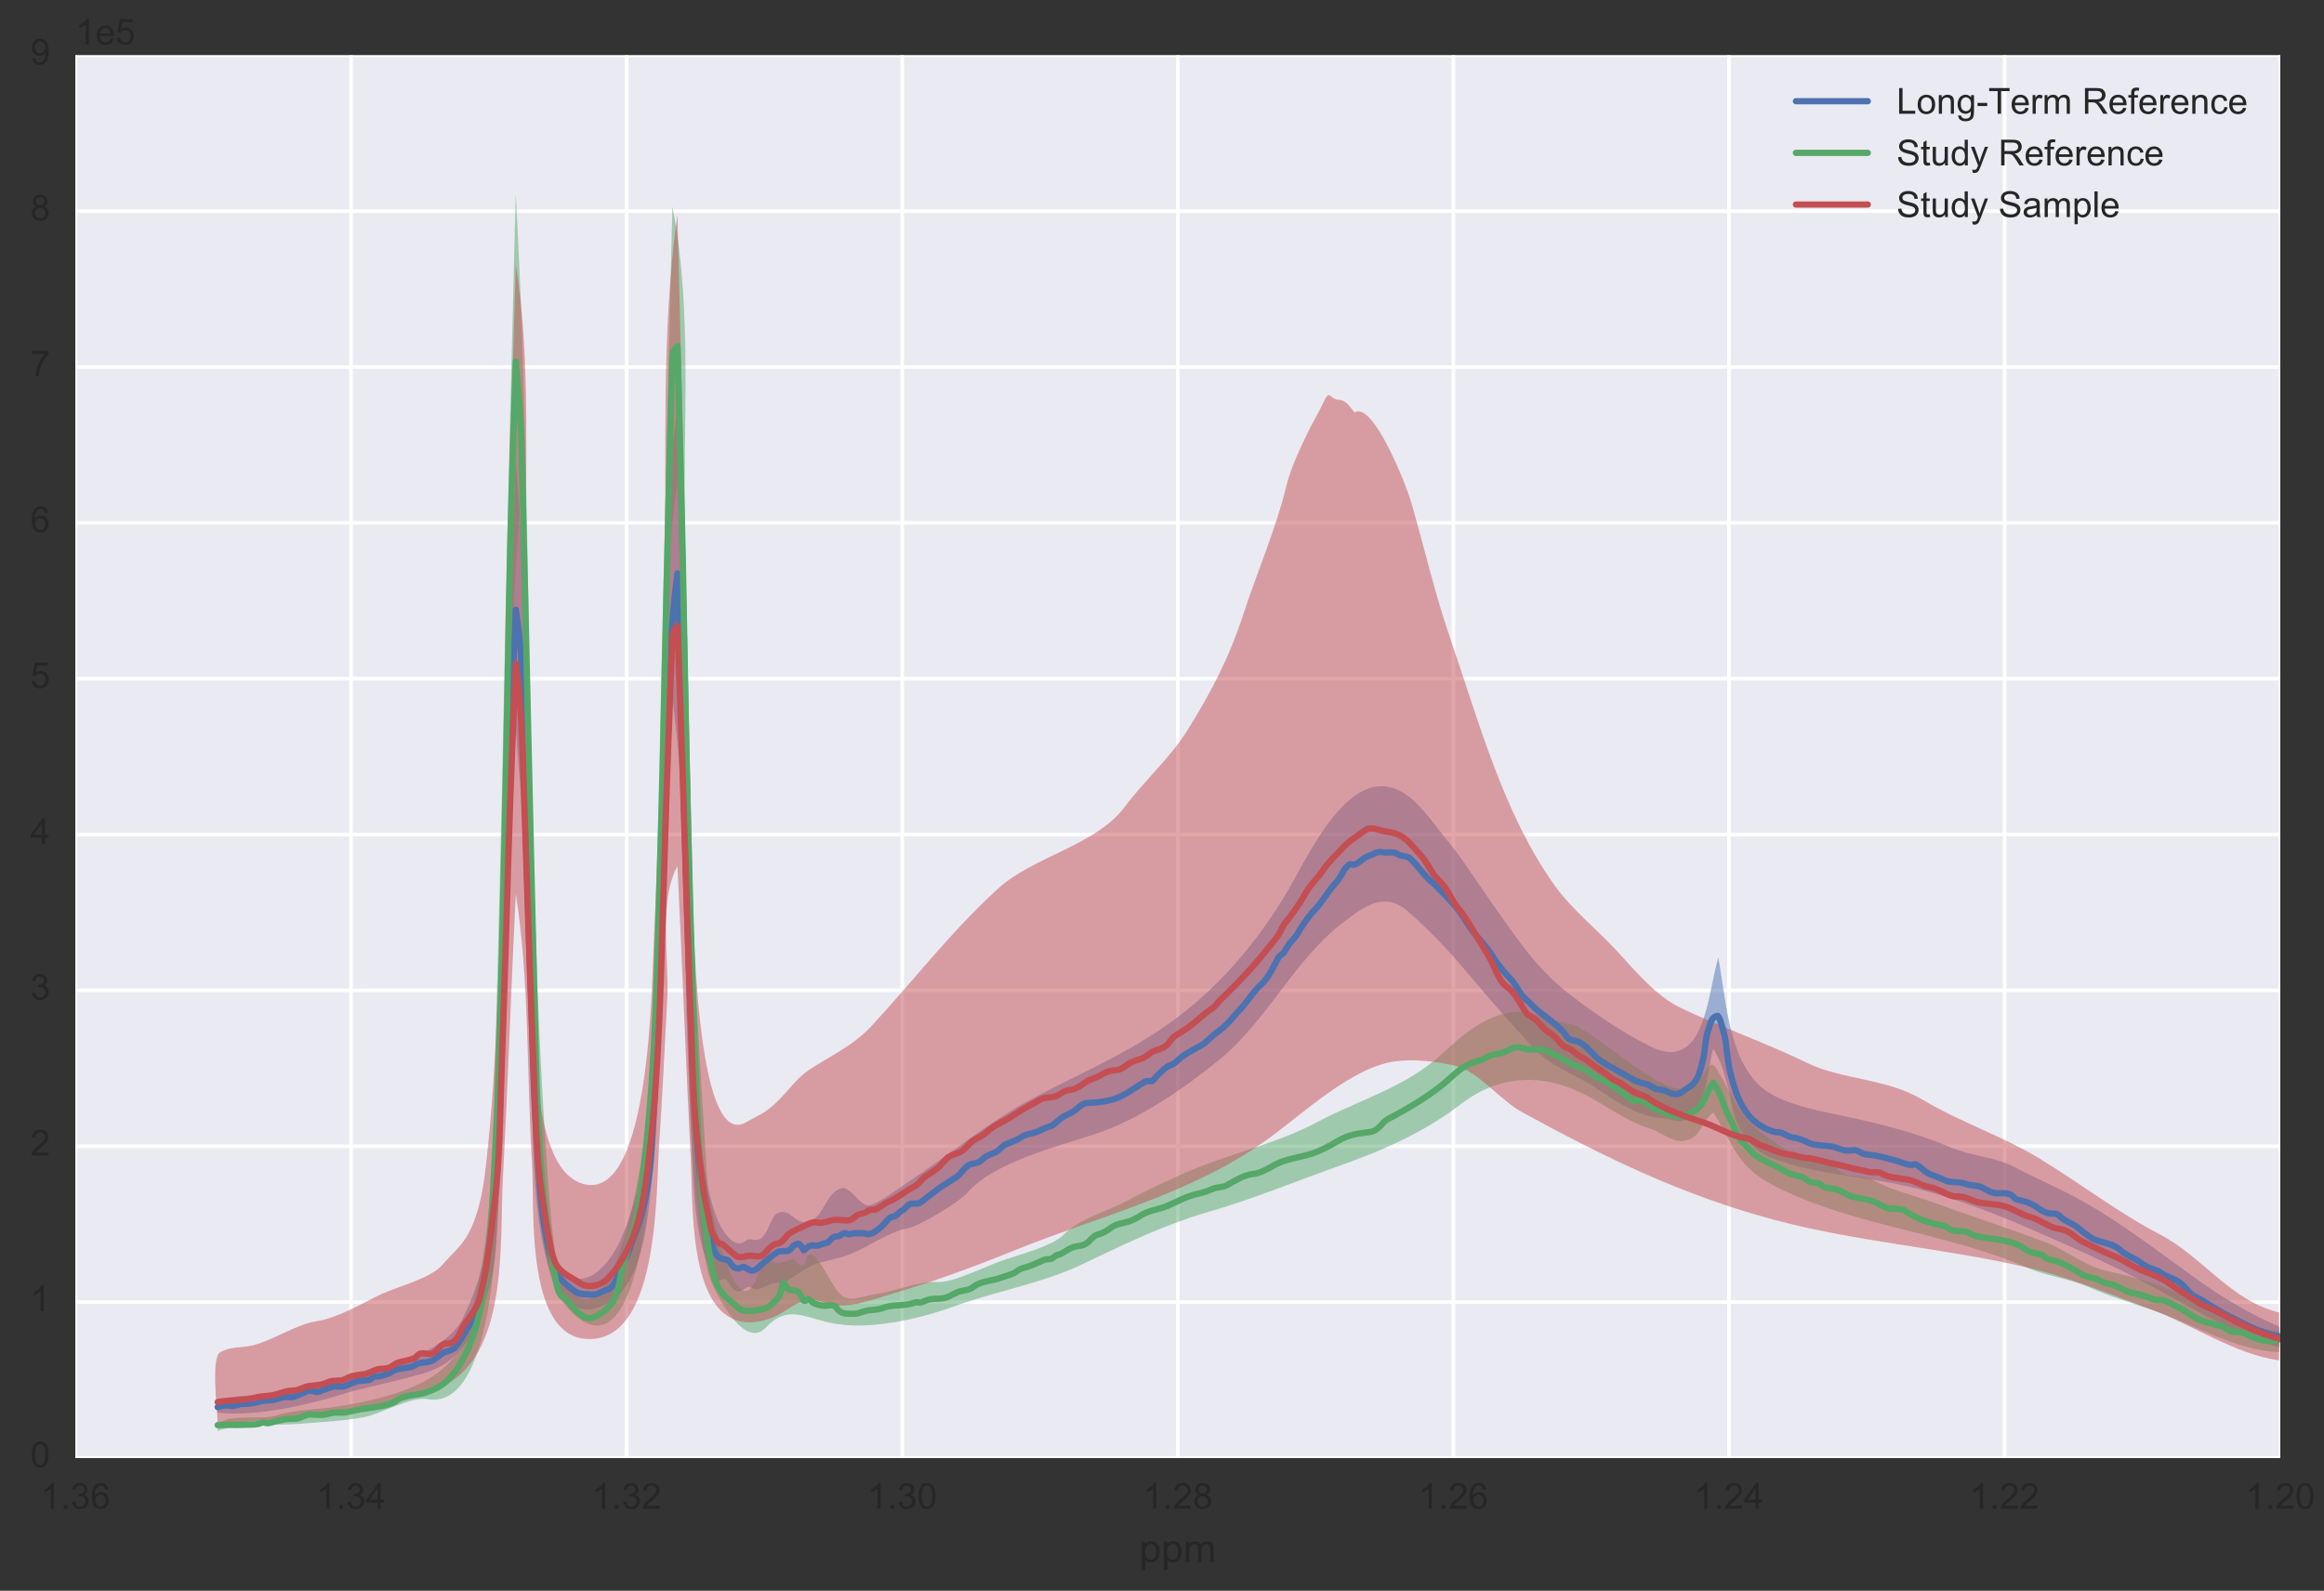 <?xml version="1.0" encoding="utf-8"?>
<!-- Generator: Adobe Illustrator 16.0.4, SVG Export Plug-In . SVG Version: 6.00 Build 0)  -->
<!DOCTYPE svg PUBLIC "-//W3C//DTD SVG 1.1//EN" "http://www.w3.org/Graphics/SVG/1.1/DTD/svg11.dtd">
<svg version="1.1" id="Layer_1" xmlns="http://www.w3.org/2000/svg" xmlns:xlink="http://www.w3.org/1999/xlink" x="0px" y="0px"
	 width="647px" height="443px" viewBox="0 0 647 443" enable-background="new 0 0 647 443" xml:space="preserve">
<rect x="0" y="0" width="647" height="443" fill="#333333" stroke="none"/>
<g>
	<rect x="21" y="15.4" fill="#EAEAF2" width="613.8" height="390.6"/>
	<g>
		<g>
			<defs>
				<rect id="SVGID_1_" x="21" y="15.4" width="613.8" height="390.6"/>
			</defs>
			<clipPath id="SVGID_2_">
				<use xlink:href="#SVGID_1_"  overflow="visible"/>
			</clipPath>
			
				<line clip-path="url(#SVGID_2_)" fill="none" stroke="#FFFFFF" stroke-linecap="round" stroke-linejoin="round" stroke-miterlimit="10" x1="634.8" y1="406" x2="634.8" y2="15.4"/>
		</g>
	</g>
	<line fill="none" x1="634.8" y1="406" x2="634.8" y2="406"/>
	<line fill="none" stroke="#262626" stroke-linejoin="round" stroke-miterlimit="10" x1="634.8" y1="406" x2="634.8" y2="406"/>
	<line fill="none" x1="634.8" y1="15.4" x2="634.8" y2="15.4"/>
	<line fill="none" stroke="#262626" stroke-linejoin="round" stroke-miterlimit="10" x1="634.8" y1="15.4" x2="634.8" y2="15.4"/>
	<path fill="#262626" d="M628.796,420.156h-0.88v-5.6c-0.221,0.198-0.5,0.408-0.841,0.608c-0.34,0.2-0.649,0.351-0.92,0.45v-0.85
		c0.49-0.23,0.92-0.512,1.29-0.842c0.359-0.318,0.62-0.64,0.779-0.96h0.57L628.796,420.156"/>
	<polyline fill="#262626" points="631.535,420.156 631.535,419.156 632.535,419.156 632.535,420.156 631.535,420.156 	"/>
	<path fill="#262626" d="M638.436,419.316v0.84h-4.729c-0.011-0.211,0.029-0.41,0.109-0.61c0.119-0.319,0.311-0.63,0.569-0.948
		c0.26-0.312,0.649-0.672,1.149-1.092c0.78-0.63,1.301-1.13,1.58-1.51c0.271-0.37,0.41-0.721,0.41-1.061s-0.131-0.641-0.381-0.879
		c-0.25-0.24-0.569-0.361-0.97-0.361c-0.42,0-0.76,0.131-1.01,0.381c-0.261,0.26-0.391,0.609-0.391,1.061l-0.899-0.101
		c0.06-0.67,0.29-1.181,0.689-1.54c0.399-0.35,0.949-0.53,1.63-0.53s1.229,0.2,1.63,0.58c0.399,0.38,0.601,0.851,0.601,1.41
		c0,0.29-0.061,0.569-0.18,0.851c-0.12,0.279-0.311,0.569-0.58,0.869c-0.271,0.311-0.721,0.73-1.351,1.262
		c-0.53,0.438-0.87,0.738-1.021,0.898s-0.271,0.32-0.37,0.48H638.436"/>
	<path fill="#262626" d="M640.285,416.626c0,1.181,0.131,1.96,0.41,2.351c0.271,0.391,0.609,0.58,1.021,0.58
		c0.399,0,0.729-0.189,1.01-0.58s0.42-1.17,0.42-2.351s-0.14-1.96-0.42-2.351c-0.279-0.379-0.619-0.58-1.021-0.58
		c-0.409,0-0.729,0.171-0.97,0.511C640.436,414.646,640.285,415.456,640.285,416.626 M639.386,416.626c0-0.84,0.08-1.521,0.26-2.04
		c0.171-0.52,0.431-0.92,0.771-1.199c0.34-0.279,0.779-0.421,1.3-0.421c0.38,0,0.72,0.08,1.01,0.24c0.28,0.16,0.521,0.38,0.71,0.67
		c0.19,0.29,0.341,0.642,0.45,1.062c0.101,0.42,0.16,0.988,0.16,1.688c0,0.84-0.091,1.521-0.261,2.04
		c-0.17,0.521-0.43,0.91-0.771,1.189c-0.34,0.281-0.779,0.41-1.3,0.41c-0.7,0-1.24-0.24-1.63-0.729
		C639.615,418.945,639.386,417.977,639.386,416.626"/>
	<g>
		<g>
			<defs>
				<rect id="SVGID_3_" x="21" y="15.4" width="613.8" height="390.6"/>
			</defs>
			<clipPath id="SVGID_4_">
				<use xlink:href="#SVGID_3_"  overflow="visible"/>
			</clipPath>
			
				<line clip-path="url(#SVGID_4_)" fill="none" stroke="#FFFFFF" stroke-linecap="round" stroke-linejoin="round" stroke-miterlimit="10" x1="558.075" y1="406" x2="558.075" y2="15.4"/>
		</g>
	</g>
	<line fill="none" x1="558.075" y1="406" x2="558.075" y2="406"/>
	<line fill="none" stroke="#262626" stroke-linejoin="round" stroke-miterlimit="10" x1="558.075" y1="406" x2="558.075" y2="406"/>
	<line fill="none" x1="558.075" y1="15.4" x2="558.075" y2="15.4"/>
	
		<line fill="none" stroke="#262626" stroke-linejoin="round" stroke-miterlimit="10" x1="558.075" y1="15.4" x2="558.075" y2="15.4"/>
	<path fill="#262626" d="M552.07,420.156h-0.88v-5.6c-0.221,0.198-0.5,0.408-0.841,0.608c-0.34,0.2-0.649,0.351-0.92,0.45v-0.85
		c0.49-0.23,0.92-0.512,1.29-0.842c0.36-0.318,0.62-0.64,0.78-0.96h0.569L552.07,420.156"/>
	<polyline fill="#262626" points="554.811,420.156 554.811,419.156 555.811,419.156 555.811,420.156 554.811,420.156 	"/>
	<path fill="#262626" d="M561.711,419.316v0.84h-4.729c-0.011-0.211,0.029-0.41,0.109-0.61c0.12-0.319,0.311-0.63,0.569-0.948
		c0.261-0.312,0.649-0.672,1.149-1.092c0.78-0.63,1.301-1.13,1.58-1.51c0.271-0.37,0.41-0.721,0.41-1.061s-0.13-0.641-0.38-0.879
		c-0.25-0.24-0.57-0.361-0.97-0.361c-0.421,0-0.761,0.131-1.011,0.381c-0.261,0.26-0.391,0.609-0.391,1.061l-0.899-0.101
		c0.061-0.67,0.289-1.181,0.689-1.54c0.399-0.35,0.95-0.53,1.63-0.53c0.681,0,1.23,0.2,1.63,0.58c0.4,0.38,0.602,0.851,0.602,1.41
		c0,0.29-0.062,0.569-0.182,0.851c-0.119,0.279-0.31,0.569-0.58,0.869c-0.27,0.311-0.72,0.73-1.35,1.262
		c-0.53,0.438-0.87,0.738-1.021,0.898c-0.149,0.16-0.271,0.32-0.369,0.48H561.711"/>
	<path fill="#262626" d="M567.271,419.316v0.84h-4.729c-0.011-0.211,0.029-0.41,0.109-0.61c0.119-0.319,0.311-0.63,0.569-0.948
		c0.261-0.312,0.65-0.672,1.15-1.092c0.779-0.63,1.3-1.13,1.579-1.51c0.271-0.37,0.41-0.721,0.41-1.061s-0.131-0.641-0.381-0.879
		c-0.25-0.24-0.569-0.361-0.97-0.361c-0.42,0-0.76,0.131-1.01,0.381c-0.261,0.26-0.391,0.609-0.391,1.061l-0.899-0.101
		c0.061-0.67,0.29-1.181,0.689-1.54c0.399-0.35,0.949-0.53,1.63-0.53s1.229,0.2,1.63,0.58s0.601,0.851,0.601,1.41
		c0,0.29-0.061,0.569-0.18,0.851c-0.12,0.279-0.311,0.569-0.58,0.869c-0.271,0.311-0.721,0.73-1.351,1.262
		c-0.529,0.438-0.87,0.738-1.021,0.898c-0.149,0.16-0.271,0.32-0.37,0.48H567.271"/>
	<g>
		<g>
			<defs>
				<rect id="SVGID_5_" x="21" y="15.4" width="613.8" height="390.6"/>
			</defs>
			<clipPath id="SVGID_6_">
				<use xlink:href="#SVGID_5_"  overflow="visible"/>
			</clipPath>
			
				<line clip-path="url(#SVGID_6_)" fill="none" stroke="#FFFFFF" stroke-linecap="round" stroke-linejoin="round" stroke-miterlimit="10" x1="481.35" y1="406" x2="481.35" y2="15.4"/>
		</g>
	</g>
	<line fill="none" x1="481.35" y1="406" x2="481.35" y2="406"/>
	<line fill="none" stroke="#262626" stroke-linejoin="round" stroke-miterlimit="10" x1="481.35" y1="406" x2="481.35" y2="406"/>
	<line fill="none" x1="481.35" y1="15.4" x2="481.35" y2="15.4"/>
	<line fill="none" stroke="#262626" stroke-linejoin="round" stroke-miterlimit="10" x1="481.35" y1="15.4" x2="481.35" y2="15.4"/>
	<path fill="#262626" d="M475.346,420.156h-0.88v-5.6c-0.22,0.198-0.5,0.408-0.84,0.608c-0.341,0.2-0.65,0.351-0.92,0.45v-0.85
		c0.489-0.23,0.92-0.512,1.29-0.842c0.359-0.318,0.619-0.64,0.779-0.96h0.569L475.346,420.156"/>
	<polyline fill="#262626" points="478.086,420.156 478.086,419.156 479.086,419.156 479.086,420.156 478.086,420.156 	"/>
	<path fill="#262626" d="M484.985,419.316v0.84h-4.729c-0.011-0.211,0.029-0.41,0.109-0.61c0.12-0.319,0.311-0.63,0.569-0.948
		c0.261-0.312,0.65-0.672,1.15-1.092c0.779-0.63,1.3-1.13,1.58-1.51c0.27-0.37,0.409-0.721,0.409-1.061s-0.13-0.641-0.38-0.879
		c-0.25-0.24-0.569-0.361-0.971-0.361c-0.42,0-0.76,0.131-1.01,0.381c-0.261,0.26-0.391,0.609-0.391,1.061l-0.899-0.101
		c0.061-0.67,0.29-1.181,0.689-1.54c0.399-0.35,0.95-0.53,1.63-0.53c0.681,0,1.229,0.2,1.631,0.58c0.399,0.38,0.6,0.851,0.6,1.41
		c0,0.29-0.06,0.569-0.18,0.851c-0.12,0.279-0.311,0.569-0.58,0.869c-0.271,0.311-0.721,0.73-1.351,1.262
		c-0.529,0.438-0.87,0.738-1.021,0.898c-0.149,0.16-0.271,0.32-0.37,0.48H484.985"/>
	<path fill="#262626" d="M488.746,417.637v-3.229l-2.24,3.229H488.746 M488.746,420.156v-1.711h-3.102v-0.809l3.261-4.642h0.721
		v4.642h0.97v0.809h-0.97v1.711H488.746"/>
	<g>
		<g>
			<defs>
				<rect id="SVGID_7_" x="21" y="15.4" width="613.8" height="390.6"/>
			</defs>
			<clipPath id="SVGID_8_">
				<use xlink:href="#SVGID_7_"  overflow="visible"/>
			</clipPath>
			
				<line clip-path="url(#SVGID_8_)" fill="none" stroke="#FFFFFF" stroke-linecap="round" stroke-linejoin="round" stroke-miterlimit="10" x1="404.625" y1="406" x2="404.625" y2="15.4"/>
		</g>
	</g>
	<line fill="none" x1="404.625" y1="406" x2="404.625" y2="406"/>
	<line fill="none" stroke="#262626" stroke-linejoin="round" stroke-miterlimit="10" x1="404.625" y1="406" x2="404.625" y2="406"/>
	<line fill="none" x1="404.625" y1="15.4" x2="404.625" y2="15.4"/>
	
		<line fill="none" stroke="#262626" stroke-linejoin="round" stroke-miterlimit="10" x1="404.625" y1="15.4" x2="404.625" y2="15.4"/>
	<path fill="#262626" d="M398.621,420.156h-0.881v-5.6c-0.221,0.198-0.5,0.408-0.84,0.608c-0.341,0.2-0.649,0.351-0.921,0.45v-0.85
		c0.49-0.23,0.921-0.512,1.29-0.842c0.36-0.318,0.62-0.64,0.78-0.96h0.57L398.621,420.156"/>
	<polyline fill="#262626" points="401.36,420.156 401.36,419.156 402.36,419.156 402.36,420.156 401.36,420.156 	"/>
	<path fill="#262626" d="M408.261,419.316v0.84h-4.729c-0.011-0.211,0.029-0.41,0.109-0.61c0.12-0.319,0.311-0.63,0.57-0.948
		c0.26-0.312,0.649-0.672,1.149-1.092c0.779-0.63,1.3-1.13,1.58-1.51c0.271-0.37,0.409-0.721,0.409-1.061s-0.13-0.641-0.38-0.879
		c-0.25-0.24-0.569-0.361-0.97-0.361c-0.42,0-0.761,0.131-1.011,0.381c-0.261,0.26-0.391,0.609-0.391,1.061l-0.899-0.101
		c0.061-0.67,0.29-1.181,0.689-1.54c0.4-0.35,0.95-0.53,1.63-0.53c0.681,0,1.23,0.2,1.631,0.58c0.399,0.38,0.601,0.851,0.601,1.41
		c0,0.29-0.062,0.569-0.181,0.851c-0.12,0.279-0.311,0.569-0.58,0.869c-0.271,0.311-0.721,0.73-1.351,1.262
		c-0.529,0.438-0.87,0.738-1.02,0.898c-0.15,0.16-0.271,0.32-0.37,0.48H408.261"/>
	<path fill="#262626" d="M410.181,417.836c0,0.301,0.061,0.59,0.19,0.87c0.119,0.28,0.3,0.489,0.539,0.63
		c0.229,0.15,0.471,0.221,0.729,0.221c0.36,0,0.681-0.149,0.95-0.449c0.26-0.301,0.399-0.7,0.399-1.221
		c0-0.49-0.141-0.881-0.399-1.171c-0.26-0.278-0.59-0.43-0.99-0.43c-0.399,0-0.729,0.149-1.01,0.43
		C410.311,417.006,410.181,417.376,410.181,417.836 M413.771,414.746l-0.88,0.07c-0.08-0.34-0.189-0.59-0.33-0.75
		c-0.239-0.24-0.54-0.371-0.88-0.371c-0.279,0-0.529,0.08-0.739,0.229c-0.28,0.2-0.49,0.5-0.649,0.882
		c-0.16,0.39-0.25,0.938-0.25,1.658c0.21-0.318,0.47-0.55,0.779-0.71c0.301-0.159,0.62-0.239,0.96-0.239
		c0.58,0,1.08,0.221,1.489,0.649c0.41,0.431,0.62,0.989,0.62,1.67c0,0.45-0.1,0.87-0.29,1.25c-0.199,0.392-0.46,0.681-0.8,0.88
		c-0.34,0.2-0.72,0.301-1.149,0.301c-0.74,0-1.33-0.261-1.79-0.801c-0.46-0.529-0.689-1.42-0.689-2.658
		c0-1.382,0.25-2.382,0.76-3.021c0.44-0.54,1.04-0.82,1.801-0.82c0.561,0,1.029,0.16,1.391,0.48
		C413.48,413.768,413.69,414.195,413.771,414.746"/>
	<g>
		<g>
			<defs>
				<rect id="SVGID_9_" x="21" y="15.4" width="613.8" height="390.6"/>
			</defs>
			<clipPath id="SVGID_10_">
				<use xlink:href="#SVGID_9_"  overflow="visible"/>
			</clipPath>
			
				<line clip-path="url(#SVGID_10_)" fill="none" stroke="#FFFFFF" stroke-linecap="round" stroke-linejoin="round" stroke-miterlimit="10" x1="327.9" y1="406" x2="327.9" y2="15.4"/>
		</g>
	</g>
	<line fill="none" x1="327.9" y1="406" x2="327.9" y2="406"/>
	<line fill="none" stroke="#262626" stroke-linejoin="round" stroke-miterlimit="10" x1="327.9" y1="406" x2="327.9" y2="406"/>
	<line fill="none" x1="327.9" y1="15.4" x2="327.9" y2="15.4"/>
	<line fill="none" stroke="#262626" stroke-linejoin="round" stroke-miterlimit="10" x1="327.9" y1="15.4" x2="327.9" y2="15.4"/>
	<path fill="#262626" d="M321.896,420.156h-0.88v-5.6c-0.22,0.198-0.5,0.408-0.84,0.608s-0.649,0.351-0.92,0.45v-0.85
		c0.49-0.23,0.92-0.512,1.29-0.842c0.359-0.318,0.62-0.64,0.779-0.96h0.569L321.896,420.156"/>
	<polyline fill="#262626" points="324.636,420.156 324.636,419.156 325.636,419.156 325.636,420.156 324.636,420.156 	"/>
	<path fill="#262626" d="M331.535,419.316v0.84h-4.729c-0.01-0.211,0.03-0.41,0.11-0.61c0.119-0.319,0.31-0.63,0.569-0.948
		c0.261-0.312,0.649-0.672,1.149-1.092c0.78-0.63,1.3-1.13,1.58-1.51c0.271-0.37,0.41-0.721,0.41-1.061s-0.13-0.641-0.38-0.879
		c-0.25-0.24-0.57-0.361-0.971-0.361c-0.421,0-0.761,0.131-1.011,0.381c-0.26,0.26-0.39,0.609-0.39,1.061l-0.9-0.101
		c0.061-0.67,0.29-1.181,0.69-1.54c0.398-0.35,0.949-0.53,1.63-0.53c0.68,0,1.229,0.2,1.63,0.58c0.399,0.38,0.601,0.851,0.601,1.41
		c0,0.29-0.061,0.569-0.181,0.851c-0.12,0.279-0.311,0.569-0.58,0.869c-0.27,0.311-0.72,0.73-1.35,1.262
		c-0.53,0.438-0.87,0.738-1.021,0.898c-0.148,0.16-0.27,0.32-0.369,0.48H331.535"/>
	<path fill="#262626" d="M333.376,418.086c0,0.262,0.06,0.5,0.18,0.73c0.12,0.24,0.29,0.42,0.53,0.55
		c0.229,0.13,0.479,0.19,0.75,0.19c0.42,0,0.76-0.132,1.04-0.4c0.27-0.27,0.409-0.62,0.409-1.04c0-0.421-0.141-0.761-0.42-1.04
		c-0.279-0.28-0.641-0.42-1.061-0.42s-0.76,0.14-1.029,0.41C333.506,417.348,333.376,417.688,333.376,418.086 M333.655,414.786
		c0,0.34,0.109,0.62,0.33,0.83c0.221,0.22,0.5,0.319,0.851,0.319c0.34,0,0.609-0.101,0.83-0.319c0.22-0.21,0.33-0.47,0.33-0.78
		c0-0.318-0.12-0.59-0.341-0.811c-0.221-0.219-0.5-0.33-0.83-0.33c-0.34,0-0.619,0.111-0.84,0.32
		C333.766,414.236,333.655,414.486,333.655,414.786 M333.836,416.275c-0.37-0.129-0.641-0.319-0.82-0.569
		c-0.18-0.24-0.26-0.54-0.26-0.89c0-0.521,0.18-0.95,0.561-1.312c0.38-0.358,0.88-0.54,1.5-0.54c0.619,0,1.13,0.189,1.51,0.551
		c0.381,0.359,0.569,0.801,0.569,1.319c0,0.34-0.09,0.63-0.26,0.87c-0.18,0.25-0.439,0.439-0.8,0.57c0.439,0.14,0.771,0.369,1,0.688
		c0.229,0.32,0.35,0.7,0.35,1.142c0,0.619-0.22,1.129-0.649,1.539c-0.439,0.42-1.01,0.621-1.71,0.621
		c-0.71,0-1.279-0.201-1.71-0.621c-0.43-0.41-0.641-0.931-0.641-1.561c0-0.46,0.11-0.85,0.351-1.17
		C333.056,416.605,333.396,416.396,333.836,416.275"/>
	<g>
		<g>
			<defs>
				<rect id="SVGID_11_" x="21" y="15.4" width="613.8" height="390.6"/>
			</defs>
			<clipPath id="SVGID_12_">
				<use xlink:href="#SVGID_11_"  overflow="visible"/>
			</clipPath>
			
				<line clip-path="url(#SVGID_12_)" fill="none" stroke="#FFFFFF" stroke-linecap="round" stroke-linejoin="round" stroke-miterlimit="10" x1="251.175" y1="406" x2="251.175" y2="15.4"/>
		</g>
	</g>
	<line fill="none" x1="251.175" y1="406" x2="251.175" y2="406"/>
	<line fill="none" stroke="#262626" stroke-linejoin="round" stroke-miterlimit="10" x1="251.175" y1="406" x2="251.175" y2="406"/>
	<line fill="none" x1="251.175" y1="15.4" x2="251.175" y2="15.4"/>
	
		<line fill="none" stroke="#262626" stroke-linejoin="round" stroke-miterlimit="10" x1="251.175" y1="15.4" x2="251.175" y2="15.4"/>
	<path fill="#262626" d="M245.17,420.156h-0.88v-5.6c-0.22,0.198-0.5,0.408-0.84,0.608c-0.34,0.2-0.65,0.351-0.92,0.45v-0.85
		c0.49-0.23,0.92-0.512,1.29-0.842c0.36-0.318,0.62-0.64,0.78-0.96h0.57V420.156"/>
	<polyline fill="#262626" points="247.911,420.156 247.911,419.156 248.911,419.156 248.911,420.156 247.911,420.156 	"/>
	<path fill="#262626" d="M250.201,418.268l0.88-0.121c0.1,0.5,0.27,0.859,0.51,1.08c0.24,0.221,0.54,0.33,0.89,0.33
		c0.41,0,0.76-0.141,1.04-0.431c0.28-0.278,0.43-0.64,0.43-1.06c0-0.4-0.14-0.74-0.4-1c-0.26-0.26-0.6-0.4-1-0.4
		c-0.17,0-0.38,0.04-0.62,0.102l0.1-0.771c0.06,0.01,0.1,0.01,0.14,0.01c0.37,0,0.71-0.09,1.01-0.29c0.3-0.198,0.45-0.5,0.45-0.909
		c0-0.32-0.11-0.58-0.33-0.789c-0.22-0.211-0.5-0.32-0.84-0.32s-0.63,0.109-0.86,0.32c-0.23,0.219-0.37,0.539-0.43,0.959
		l-0.88-0.149c0.1-0.591,0.35-1.05,0.73-1.37c0.38-0.318,0.85-0.49,1.42-0.49c0.39,0,0.75,0.092,1.08,0.262
		c0.32,0.17,0.57,0.398,0.75,0.68c0.18,0.29,0.27,0.6,0.27,0.92s-0.09,0.6-0.25,0.85c-0.17,0.262-0.42,0.461-0.74,0.602
		c0.42,0.1,0.74,0.31,0.98,0.609c0.24,0.311,0.36,0.699,0.36,1.159c0,0.62-0.23,1.15-0.69,1.58c-0.46,0.44-1.03,0.649-1.72,0.649
		c-0.64,0-1.16-0.18-1.57-0.561C250.491,419.348,250.261,418.866,250.201,418.268"/>
	<path fill="#262626" d="M256.661,416.626c0,1.181,0.13,1.96,0.41,2.351c0.27,0.391,0.61,0.58,1.02,0.58c0.4,0,0.73-0.189,1.01-0.58
		c0.28-0.391,0.42-1.17,0.42-2.351s-0.14-1.96-0.42-2.351c-0.28-0.379-0.62-0.58-1.02-0.58c-0.41,0-0.73,0.171-0.97,0.511
		C256.811,414.646,256.661,415.456,256.661,416.626 M255.761,416.626c0-0.84,0.08-1.521,0.26-2.04c0.17-0.52,0.43-0.92,0.77-1.199
		s0.78-0.421,1.3-0.421c0.38,0,0.72,0.08,1.01,0.24c0.28,0.16,0.52,0.38,0.71,0.67s0.34,0.642,0.45,1.062
		c0.1,0.42,0.16,0.988,0.16,1.688c0,0.84-0.09,1.521-0.26,2.04c-0.17,0.521-0.43,0.91-0.77,1.189c-0.34,0.281-0.78,0.41-1.3,0.41
		c-0.7,0-1.24-0.24-1.63-0.729C255.991,418.945,255.761,417.977,255.761,416.626"/>
	<g>
		<g>
			<defs>
				<rect id="SVGID_13_" x="21" y="15.4" width="613.8" height="390.6"/>
			</defs>
			<clipPath id="SVGID_14_">
				<use xlink:href="#SVGID_13_"  overflow="visible"/>
			</clipPath>
			
				<line clip-path="url(#SVGID_14_)" fill="none" stroke="#FFFFFF" stroke-linecap="round" stroke-linejoin="round" stroke-miterlimit="10" x1="174.45" y1="406" x2="174.45" y2="15.4"/>
		</g>
	</g>
	<line fill="none" x1="174.45" y1="406" x2="174.45" y2="406"/>
	<line fill="none" stroke="#262626" stroke-linejoin="round" stroke-miterlimit="10" x1="174.45" y1="406" x2="174.45" y2="406"/>
	<line fill="none" x1="174.45" y1="15.4" x2="174.45" y2="15.4"/>
	<line fill="none" stroke="#262626" stroke-linejoin="round" stroke-miterlimit="10" x1="174.45" y1="15.4" x2="174.45" y2="15.4"/>
	<path fill="#262626" d="M168.446,420.156h-0.88v-5.6c-0.22,0.198-0.5,0.408-0.84,0.608s-0.65,0.351-0.92,0.45v-0.85
		c0.49-0.23,0.92-0.512,1.29-0.842c0.36-0.318,0.62-0.64,0.78-0.96h0.57V420.156"/>
	<polyline fill="#262626" points="171.186,420.156 171.186,419.156 172.186,419.156 172.186,420.156 171.186,420.156 	"/>
	<path fill="#262626" d="M173.476,418.268l0.88-0.121c0.1,0.5,0.27,0.859,0.51,1.08c0.24,0.221,0.54,0.33,0.89,0.33
		c0.41,0,0.76-0.141,1.04-0.431c0.28-0.278,0.43-0.64,0.43-1.06c0-0.4-0.14-0.74-0.4-1c-0.26-0.26-0.6-0.4-1-0.4
		c-0.17,0-0.38,0.04-0.62,0.102l0.1-0.771c0.06,0.01,0.1,0.01,0.14,0.01c0.37,0,0.71-0.09,1.01-0.29c0.3-0.198,0.45-0.5,0.45-0.909
		c0-0.32-0.11-0.58-0.33-0.789c-0.22-0.211-0.5-0.32-0.84-0.32c-0.34,0-0.63,0.109-0.86,0.32c-0.23,0.219-0.37,0.539-0.43,0.959
		l-0.88-0.149c0.1-0.591,0.35-1.05,0.73-1.37c0.38-0.318,0.85-0.49,1.42-0.49c0.39,0,0.75,0.092,1.08,0.262
		c0.32,0.17,0.57,0.398,0.75,0.68c0.18,0.29,0.27,0.6,0.27,0.92s-0.09,0.6-0.25,0.85c-0.17,0.262-0.42,0.461-0.74,0.602
		c0.42,0.1,0.74,0.31,0.98,0.609c0.24,0.311,0.36,0.699,0.36,1.159c0,0.62-0.23,1.15-0.69,1.58c-0.46,0.44-1.03,0.649-1.72,0.649
		c-0.64,0-1.16-0.18-1.57-0.561C173.766,419.348,173.536,418.866,173.476,418.268"/>
	<path fill="#262626" d="M183.646,419.316v0.84h-4.73c-0.01-0.211,0.03-0.41,0.11-0.61c0.12-0.319,0.31-0.63,0.57-0.948
		c0.26-0.312,0.65-0.672,1.15-1.092c0.78-0.63,1.3-1.13,1.58-1.51c0.27-0.37,0.41-0.721,0.41-1.061s-0.13-0.641-0.38-0.879
		c-0.25-0.24-0.57-0.361-0.97-0.361c-0.42,0-0.76,0.131-1.01,0.381c-0.26,0.26-0.39,0.609-0.39,1.061l-0.9-0.101
		c0.06-0.67,0.29-1.181,0.69-1.54c0.4-0.35,0.95-0.53,1.63-0.53c0.68,0,1.23,0.2,1.63,0.58s0.6,0.851,0.6,1.41
		c0,0.29-0.06,0.569-0.18,0.851c-0.12,0.279-0.31,0.569-0.58,0.869c-0.27,0.311-0.72,0.73-1.35,1.262
		c-0.53,0.438-0.87,0.738-1.02,0.898c-0.15,0.16-0.271,0.32-0.37,0.48H183.646"/>
	<g>
		<g>
			<defs>
				<rect id="SVGID_15_" x="21" y="15.4" width="613.8" height="390.6"/>
			</defs>
			<clipPath id="SVGID_16_">
				<use xlink:href="#SVGID_15_"  overflow="visible"/>
			</clipPath>
			
				<line clip-path="url(#SVGID_16_)" fill="none" stroke="#FFFFFF" stroke-linecap="round" stroke-linejoin="round" stroke-miterlimit="10" x1="97.725" y1="406" x2="97.725" y2="15.4"/>
		</g>
	</g>
	<line fill="none" x1="97.725" y1="406" x2="97.725" y2="406"/>
	<line fill="none" stroke="#262626" stroke-linejoin="round" stroke-miterlimit="10" x1="97.725" y1="406" x2="97.725" y2="406"/>
	<line fill="none" x1="97.725" y1="15.4" x2="97.725" y2="15.4"/>
	<line fill="none" stroke="#262626" stroke-linejoin="round" stroke-miterlimit="10" x1="97.725" y1="15.4" x2="97.725" y2="15.4"/>
	<path fill="#262626" d="M91.721,420.156h-0.88v-5.6c-0.22,0.198-0.5,0.408-0.84,0.608s-0.65,0.351-0.92,0.45v-0.85
		c0.49-0.23,0.92-0.512,1.29-0.842c0.36-0.318,0.62-0.64,0.78-0.96h0.57V420.156"/>
	<polyline fill="#262626" points="94.46,420.156 94.46,419.156 95.46,419.156 95.46,420.156 94.46,420.156 	"/>
	<path fill="#262626" d="M96.75,418.268l0.88-0.121c0.1,0.5,0.27,0.859,0.51,1.08c0.24,0.221,0.54,0.33,0.89,0.33
		c0.41,0,0.76-0.141,1.04-0.431c0.28-0.278,0.43-0.64,0.43-1.06c0-0.4-0.14-0.74-0.4-1c-0.26-0.26-0.6-0.4-1-0.4
		c-0.17,0-0.38,0.04-0.62,0.102l0.1-0.771c0.06,0.01,0.1,0.01,0.14,0.01c0.37,0,0.71-0.09,1.01-0.29c0.3-0.198,0.45-0.5,0.45-0.909
		c0-0.32-0.11-0.58-0.33-0.789c-0.22-0.211-0.5-0.32-0.84-0.32c-0.34,0-0.63,0.109-0.86,0.32c-0.23,0.219-0.37,0.539-0.43,0.959
		l-0.88-0.149c0.1-0.591,0.35-1.05,0.73-1.37c0.38-0.318,0.85-0.49,1.42-0.49c0.39,0,0.75,0.092,1.08,0.262
		c0.32,0.17,0.57,0.398,0.75,0.68c0.18,0.29,0.27,0.6,0.27,0.92s-0.09,0.6-0.25,0.85c-0.17,0.262-0.42,0.461-0.74,0.602
		c0.42,0.1,0.74,0.31,0.98,0.609c0.24,0.311,0.36,0.699,0.36,1.159c0,0.62-0.23,1.15-0.69,1.58c-0.46,0.44-1.03,0.649-1.72,0.649
		c-0.64,0-1.16-0.18-1.57-0.561C97.041,419.348,96.811,418.866,96.75,418.268"/>
	<path fill="#262626" d="M105.121,417.637v-3.229l-2.24,3.229H105.121 M105.121,420.156v-1.711h-3.1v-0.809l3.26-4.642H106v4.642
		h0.97v0.809H106v1.711H105.121"/>
	<g>
		<g>
			<defs>
				<rect id="SVGID_17_" x="21" y="15.4" width="613.8" height="390.6"/>
			</defs>
			<clipPath id="SVGID_18_">
				<use xlink:href="#SVGID_17_"  overflow="visible"/>
			</clipPath>
			
				<line clip-path="url(#SVGID_18_)" fill="none" stroke="#FFFFFF" stroke-linecap="round" stroke-linejoin="round" stroke-miterlimit="10" x1="21" y1="406" x2="21" y2="15.4"/>
		</g>
	</g>
	<line fill="none" x1="21" y1="406" x2="21" y2="406"/>
	<line fill="none" stroke="#262626" stroke-linejoin="round" stroke-miterlimit="10" x1="21" y1="406" x2="21" y2="406"/>
	<line fill="none" x1="21" y1="15.4" x2="21" y2="15.4"/>
	<line fill="none" stroke="#262626" stroke-linejoin="round" stroke-miterlimit="10" x1="21" y1="15.4" x2="21" y2="15.4"/>
	<path fill="#262626" d="M14.996,420.156h-0.88v-5.6c-0.22,0.198-0.5,0.408-0.84,0.608c-0.34,0.2-0.65,0.351-0.92,0.45v-0.85
		c0.49-0.23,0.92-0.512,1.29-0.842c0.36-0.318,0.62-0.64,0.78-0.96h0.57V420.156"/>
	<polyline fill="#262626" points="17.736,420.156 17.736,419.156 18.736,419.156 18.736,420.156 17.736,420.156 	"/>
	<path fill="#262626" d="M20.025,418.268l0.88-0.121c0.1,0.5,0.27,0.859,0.51,1.08c0.24,0.221,0.54,0.33,0.89,0.33
		c0.41,0,0.76-0.141,1.04-0.431c0.28-0.278,0.43-0.64,0.43-1.06c0-0.4-0.14-0.74-0.4-1s-0.6-0.4-1-0.4c-0.17,0-0.38,0.04-0.62,0.102
		l0.1-0.771c0.06,0.01,0.1,0.01,0.14,0.01c0.37,0,0.71-0.09,1.01-0.29c0.3-0.198,0.45-0.5,0.45-0.909c0-0.32-0.11-0.58-0.33-0.789
		c-0.22-0.211-0.5-0.32-0.84-0.32c-0.34,0-0.63,0.109-0.86,0.32c-0.23,0.219-0.37,0.539-0.43,0.959l-0.88-0.149
		c0.1-0.591,0.35-1.05,0.73-1.37c0.38-0.318,0.85-0.49,1.42-0.49c0.39,0,0.75,0.092,1.08,0.262c0.32,0.17,0.57,0.398,0.75,0.68
		c0.18,0.29,0.27,0.6,0.27,0.92s-0.09,0.6-0.25,0.85c-0.17,0.262-0.42,0.461-0.74,0.602c0.42,0.1,0.74,0.31,0.98,0.609
		c0.24,0.311,0.36,0.699,0.36,1.159c0,0.62-0.23,1.15-0.69,1.58c-0.46,0.44-1.03,0.649-1.72,0.649c-0.64,0-1.16-0.18-1.57-0.561
		C20.315,419.348,20.085,418.866,20.025,418.268"/>
	<path fill="#262626" d="M26.556,417.836c0,0.301,0.06,0.59,0.19,0.87c0.12,0.28,0.3,0.489,0.54,0.63
		c0.23,0.15,0.47,0.221,0.73,0.221c0.36,0,0.68-0.149,0.95-0.449c0.26-0.301,0.4-0.7,0.4-1.221c0-0.49-0.14-0.881-0.4-1.171
		c-0.26-0.278-0.59-0.43-0.99-0.43s-0.73,0.149-1.01,0.43C26.686,417.006,26.556,417.376,26.556,417.836 M30.146,414.746l-0.88,0.07
		c-0.08-0.34-0.19-0.59-0.33-0.75c-0.24-0.24-0.54-0.371-0.88-0.371c-0.28,0-0.53,0.08-0.74,0.229c-0.28,0.2-0.49,0.5-0.65,0.882
		c-0.16,0.39-0.25,0.938-0.25,1.658c0.21-0.318,0.47-0.55,0.78-0.71c0.3-0.159,0.62-0.239,0.96-0.239c0.58,0,1.08,0.221,1.49,0.649
		c0.41,0.431,0.62,0.989,0.62,1.67c0,0.45-0.1,0.87-0.29,1.25c-0.2,0.392-0.46,0.681-0.8,0.88c-0.34,0.2-0.72,0.301-1.15,0.301
		c-0.74,0-1.33-0.261-1.79-0.801c-0.46-0.529-0.69-1.42-0.69-2.658c0-1.382,0.25-2.382,0.76-3.021c0.44-0.54,1.04-0.82,1.8-0.82
		c0.56,0,1.03,0.16,1.39,0.48S30.065,414.195,30.146,414.746"/>
	<path fill="#262626" d="M318.795,432.199c0,0.736,0.145,1.275,0.44,1.628c0.297,0.353,0.66,0.518,1.078,0.518
		c0.429,0,0.792-0.176,1.1-0.539c0.308-0.362,0.462-0.924,0.462-1.693c0-0.727-0.154-1.266-0.451-1.628
		c-0.297-0.353-0.647-0.539-1.065-0.539s-0.781,0.197-1.091,0.583C318.949,430.913,318.795,431.474,318.795,432.199
		 M317.915,437.193v-7.888h0.88v0.748c0.198-0.286,0.44-0.506,0.704-0.648c0.264-0.144,0.572-0.221,0.946-0.221
		c0.482,0,0.913,0.133,1.287,0.374c0.374,0.253,0.647,0.605,0.847,1.067c0.187,0.462,0.286,0.957,0.286,1.496
		c0,0.583-0.11,1.11-0.319,1.572c-0.209,0.474-0.517,0.836-0.913,1.077c-0.396,0.242-0.812,0.363-1.254,0.363
		c-0.33,0-0.616-0.065-0.869-0.198c-0.264-0.132-0.473-0.297-0.627-0.517v2.771h-0.968"/>
	<path fill="#262626" d="M324.911,432.199c0,0.736,0.143,1.275,0.438,1.628c0.299,0.353,0.66,0.518,1.078,0.518
		c0.431,0,0.792-0.176,1.102-0.539c0.308-0.362,0.462-0.924,0.462-1.693c0-0.727-0.154-1.266-0.451-1.628
		c-0.297-0.353-0.649-0.539-1.067-0.539s-0.779,0.197-1.089,0.583C325.065,430.913,324.911,431.474,324.911,432.199
		 M324.031,437.193v-7.888h0.88v0.748c0.198-0.286,0.438-0.506,0.704-0.648c0.264-0.144,0.571-0.221,0.946-0.221
		c0.482,0,0.911,0.133,1.285,0.374c0.374,0.253,0.649,0.605,0.849,1.067c0.187,0.462,0.286,0.957,0.286,1.496
		c0,0.583-0.11,1.11-0.319,1.572c-0.209,0.474-0.517,0.836-0.913,1.077c-0.396,0.242-0.812,0.363-1.254,0.363
		c-0.33,0-0.616-0.065-0.869-0.198c-0.264-0.132-0.473-0.297-0.627-0.517v2.771h-0.968"/>
	<path fill="#262626" d="M330.147,435.016v-5.709h0.867v0.804c0.178-0.274,0.407-0.495,0.704-0.671
		c0.297-0.165,0.64-0.254,1.023-0.254c0.418,0,0.759,0.089,1.034,0.265c0.264,0.177,0.462,0.43,0.57,0.737
		c0.451-0.66,1.034-1.002,1.762-1.002c0.57,0,1.001,0.165,1.309,0.474s0.462,0.792,0.462,1.44v3.916h-0.968v-3.597
		c0-0.374-0.033-0.649-0.099-0.825c-0.066-0.176-0.178-0.309-0.343-0.418c-0.165-0.1-0.352-0.153-0.57-0.153
		c-0.407,0-0.737,0.144-1.001,0.406c-0.266,0.265-0.396,0.693-0.396,1.276v3.311h-0.968v-3.707c0-0.429-0.088-0.748-0.242-0.968
		c-0.154-0.209-0.418-0.318-0.77-0.318c-0.275,0-0.528,0.076-0.761,0.22c-0.229,0.144-0.396,0.353-0.494,0.627
		c-0.109,0.275-0.153,0.672-0.153,1.188v2.959H330.147"/>
	<g>
		<g>
			<defs>
				<rect id="SVGID_19_" x="21" y="15.4" width="613.8" height="390.6"/>
			</defs>
			<clipPath id="SVGID_20_">
				<use xlink:href="#SVGID_19_"  overflow="visible"/>
			</clipPath>
			
				<line clip-path="url(#SVGID_20_)" fill="none" stroke="#FFFFFF" stroke-linecap="round" stroke-linejoin="round" stroke-miterlimit="10" x1="21" y1="406" x2="634.8" y2="406"/>
		</g>
	</g>
	<line fill="none" x1="21" y1="406" x2="21" y2="406"/>
	<line fill="none" stroke="#262626" stroke-linejoin="round" stroke-miterlimit="10" x1="21" y1="406" x2="21" y2="406"/>
	<line fill="none" x1="634.8" y1="406" x2="634.8" y2="406"/>
	<line fill="none" stroke="#262626" stroke-linejoin="round" stroke-miterlimit="10" x1="634.8" y1="406" x2="634.8" y2="406"/>
	<path fill="#262626" d="M9.757,405.057c0,1.18,0.13,1.959,0.41,2.351c0.27,0.39,0.61,0.579,1.02,0.579c0.4,0,0.73-0.189,1.01-0.579
		c0.28-0.392,0.42-1.171,0.42-2.351c0-1.181-0.14-1.961-0.42-2.351c-0.28-0.38-0.62-0.58-1.02-0.58c-0.41,0-0.73,0.17-0.97,0.511
		C9.908,403.076,9.757,403.886,9.757,405.057 M8.857,405.057c0-0.841,0.08-1.521,0.26-2.041c0.17-0.52,0.43-0.92,0.77-1.199
		c0.34-0.279,0.78-0.42,1.3-0.42c0.38,0,0.72,0.08,1.01,0.239c0.28,0.16,0.52,0.38,0.71,0.671c0.19,0.289,0.34,0.641,0.45,1.061
		c0.1,0.42,0.16,0.988,0.16,1.689c0,0.84-0.09,1.521-0.26,2.039c-0.17,0.521-0.43,0.91-0.77,1.19c-0.34,0.28-0.78,0.409-1.3,0.409
		c-0.7,0-1.24-0.239-1.63-0.729C9.087,407.376,8.857,406.406,8.857,405.057"/>
	<g>
		<g>
			<defs>
				<rect id="SVGID_21_" x="21" y="15.4" width="613.8" height="390.6"/>
			</defs>
			<clipPath id="SVGID_22_">
				<use xlink:href="#SVGID_21_"  overflow="visible"/>
			</clipPath>
			
				<line clip-path="url(#SVGID_22_)" fill="none" stroke="#FFFFFF" stroke-linecap="round" stroke-linejoin="round" stroke-miterlimit="10" x1="21" y1="362.6" x2="634.8" y2="362.6"/>
		</g>
	</g>
	<line fill="none" x1="21" y1="362.6" x2="21" y2="362.6"/>
	<line fill="none" stroke="#262626" stroke-linejoin="round" stroke-miterlimit="10" x1="21" y1="362.6" x2="21" y2="362.6"/>
	<line fill="none" x1="634.8" y1="362.6" x2="634.8" y2="362.6"/>
	<line fill="none" stroke="#262626" stroke-linejoin="round" stroke-miterlimit="10" x1="634.8" y1="362.6" x2="634.8" y2="362.6"/>
	<path fill="#262626" d="M12.167,365.186h-0.88v-5.6c-0.22,0.2-0.5,0.41-0.84,0.609c-0.34,0.199-0.65,0.351-0.92,0.449v-0.85
		c0.49-0.229,0.92-0.51,1.29-0.84c0.36-0.32,0.62-0.641,0.78-0.96h0.57V365.186"/>
	<g>
		<g>
			<defs>
				<rect id="SVGID_23_" x="21" y="15.4" width="613.8" height="390.6"/>
			</defs>
			<clipPath id="SVGID_24_">
				<use xlink:href="#SVGID_23_"  overflow="visible"/>
			</clipPath>
			
				<line clip-path="url(#SVGID_24_)" fill="none" stroke="#FFFFFF" stroke-linecap="round" stroke-linejoin="round" stroke-miterlimit="10" x1="21" y1="319.2" x2="634.8" y2="319.2"/>
		</g>
	</g>
	<line fill="none" x1="21" y1="319.2" x2="21" y2="319.2"/>
	<line fill="none" stroke="#262626" stroke-linejoin="round" stroke-miterlimit="10" x1="21" y1="319.2" x2="21" y2="319.2"/>
	<line fill="none" x1="634.8" y1="319.2" x2="634.8" y2="319.2"/>
	<line fill="none" stroke="#262626" stroke-linejoin="round" stroke-miterlimit="10" x1="634.8" y1="319.2" x2="634.8" y2="319.2"/>
	<path fill="#262626" d="M13.467,320.945v0.841h-4.73c-0.01-0.21,0.03-0.41,0.11-0.61c0.12-0.32,0.31-0.63,0.57-0.949
		c0.26-0.311,0.65-0.67,1.15-1.09c0.78-0.631,1.3-1.131,1.58-1.511c0.27-0.37,0.41-0.72,0.41-1.06c0-0.342-0.13-0.642-0.38-0.881
		c-0.25-0.24-0.57-0.359-0.97-0.359c-0.42,0-0.76,0.13-1.01,0.38c-0.26,0.26-0.39,0.61-0.39,1.06l-0.9-0.1
		c0.06-0.67,0.29-1.18,0.69-1.54c0.4-0.351,0.95-0.53,1.63-0.53s1.23,0.2,1.63,0.58c0.4,0.381,0.6,0.852,0.6,1.41
		c0,0.29-0.06,0.57-0.18,0.85c-0.12,0.28-0.31,0.57-0.58,0.871c-0.27,0.311-0.72,0.729-1.35,1.26c-0.53,0.439-0.87,0.74-1.02,0.899
		c-0.15,0.16-0.27,0.32-0.37,0.479H13.467"/>
	<g>
		<g>
			<defs>
				<rect id="SVGID_25_" x="21" y="15.4" width="613.8" height="390.6"/>
			</defs>
			<clipPath id="SVGID_26_">
				<use xlink:href="#SVGID_25_"  overflow="visible"/>
			</clipPath>
			
				<line clip-path="url(#SVGID_26_)" fill="none" stroke="#FFFFFF" stroke-linecap="round" stroke-linejoin="round" stroke-miterlimit="10" x1="21" y1="275.8" x2="634.8" y2="275.8"/>
		</g>
	</g>
	<line fill="none" x1="21" y1="275.8" x2="21" y2="275.8"/>
	<line fill="none" stroke="#262626" stroke-linejoin="round" stroke-miterlimit="10" x1="21" y1="275.8" x2="21" y2="275.8"/>
	<line fill="none" x1="634.8" y1="275.8" x2="634.8" y2="275.8"/>
	<line fill="none" stroke="#262626" stroke-linejoin="round" stroke-miterlimit="10" x1="634.8" y1="275.8" x2="634.8" y2="275.8"/>
	<path fill="#262626" d="M8.857,276.496l0.88-0.12c0.1,0.5,0.27,0.86,0.51,1.08c0.24,0.22,0.54,0.33,0.89,0.33
		c0.41,0,0.76-0.142,1.04-0.431c0.28-0.279,0.43-0.641,0.43-1.061c0-0.4-0.14-0.74-0.4-1c-0.26-0.26-0.6-0.4-1-0.4
		c-0.17,0-0.38,0.041-0.62,0.102l0.1-0.771c0.06,0.012,0.1,0.012,0.14,0.012c0.37,0,0.71-0.092,1.01-0.291
		c0.3-0.199,0.45-0.5,0.45-0.909c0-0.32-0.11-0.58-0.33-0.79c-0.22-0.21-0.5-0.32-0.84-0.32c-0.34,0-0.63,0.11-0.86,0.32
		c-0.23,0.22-0.37,0.54-0.43,0.96l-0.88-0.149c0.1-0.591,0.35-1.051,0.73-1.371c0.38-0.318,0.85-0.488,1.42-0.488
		c0.39,0,0.75,0.09,1.08,0.26c0.32,0.17,0.57,0.398,0.75,0.68c0.18,0.29,0.27,0.602,0.27,0.92c0,0.32-0.09,0.602-0.25,0.852
		c-0.17,0.26-0.42,0.46-0.74,0.6c0.42,0.1,0.74,0.311,0.98,0.61c0.24,0.31,0.36,0.7,0.36,1.159c0,0.619-0.23,1.149-0.69,1.58
		c-0.46,0.439-1.03,0.649-1.72,0.649c-0.64,0-1.16-0.18-1.57-0.56C9.147,277.576,8.917,277.096,8.857,276.496"/>
	<g>
		<g>
			<defs>
				<rect id="SVGID_27_" x="21" y="15.4" width="613.8" height="390.6"/>
			</defs>
			<clipPath id="SVGID_28_">
				<use xlink:href="#SVGID_27_"  overflow="visible"/>
			</clipPath>
			
				<line clip-path="url(#SVGID_28_)" fill="none" stroke="#FFFFFF" stroke-linecap="round" stroke-linejoin="round" stroke-miterlimit="10" x1="21" y1="232.4" x2="634.8" y2="232.4"/>
		</g>
	</g>
	<line fill="none" x1="21" y1="232.4" x2="21" y2="232.4"/>
	<line fill="none" stroke="#262626" stroke-linejoin="round" stroke-miterlimit="10" x1="21" y1="232.4" x2="21" y2="232.4"/>
	<line fill="none" x1="634.8" y1="232.4" x2="634.8" y2="232.4"/>
	<line fill="none" stroke="#262626" stroke-linejoin="round" stroke-miterlimit="10" x1="634.8" y1="232.4" x2="634.8" y2="232.4"/>
	<path fill="#262626" d="M11.667,232.466v-3.229l-2.24,3.229H11.667 M11.667,234.986v-1.711h-3.1v-0.811l3.26-4.64h0.72v4.64h0.97
		v0.811h-0.97v1.711H11.667"/>
	<g>
		<g>
			<defs>
				<rect id="SVGID_29_" x="21" y="15.4" width="613.8" height="390.6"/>
			</defs>
			<clipPath id="SVGID_30_">
				<use xlink:href="#SVGID_29_"  overflow="visible"/>
			</clipPath>
			
				<line clip-path="url(#SVGID_30_)" fill="none" stroke="#FFFFFF" stroke-linecap="round" stroke-linejoin="round" stroke-miterlimit="10" x1="21" y1="189" x2="634.8" y2="189"/>
		</g>
	</g>
	<line fill="none" x1="21" y1="189" x2="21" y2="189"/>
	<line fill="none" stroke="#262626" stroke-linejoin="round" stroke-miterlimit="10" x1="21" y1="189" x2="21" y2="189"/>
	<line fill="none" x1="634.8" y1="189" x2="634.8" y2="189"/>
	<line fill="none" stroke="#262626" stroke-linejoin="round" stroke-miterlimit="10" x1="634.8" y1="189" x2="634.8" y2="189"/>
	<path fill="#262626" d="M8.857,189.706l0.92-0.07c0.06,0.45,0.22,0.79,0.47,1.01c0.25,0.23,0.55,0.34,0.9,0.34
		c0.42,0,0.78-0.16,1.08-0.48c0.29-0.32,0.44-0.74,0.44-1.27c0-0.5-0.15-0.89-0.43-1.18c-0.28-0.29-0.65-0.44-1.1-0.44
		c-0.28,0-0.54,0.07-0.77,0.2s-0.41,0.29-0.53,0.49l-0.83-0.1l0.69-3.68h3.56v0.84h-2.85l-0.39,1.92c0.43-0.3,0.88-0.45,1.35-0.45
		c0.62,0,1.15,0.22,1.58,0.65c0.43,0.44,0.65,0.99,0.65,1.67c0,0.65-0.19,1.21-0.57,1.68c-0.46,0.58-1.08,0.86-1.88,0.86
		c-0.65,0-1.18-0.18-1.59-0.54C9.138,190.796,8.908,190.316,8.857,189.706"/>
	<g>
		<g>
			<defs>
				<rect id="SVGID_31_" x="21" y="15.4" width="613.8" height="390.6"/>
			</defs>
			<clipPath id="SVGID_32_">
				<use xlink:href="#SVGID_31_"  overflow="visible"/>
			</clipPath>
			
				<line clip-path="url(#SVGID_32_)" fill="none" stroke="#FFFFFF" stroke-linecap="round" stroke-linejoin="round" stroke-miterlimit="10" x1="21" y1="145.6" x2="634.8" y2="145.6"/>
		</g>
	</g>
	<line fill="none" x1="21" y1="145.6" x2="21" y2="145.6"/>
	<line fill="none" stroke="#262626" stroke-linejoin="round" stroke-miterlimit="10" x1="21" y1="145.6" x2="21" y2="145.6"/>
	<line fill="none" x1="634.8" y1="145.6" x2="634.8" y2="145.6"/>
	<line fill="none" stroke="#262626" stroke-linejoin="round" stroke-miterlimit="10" x1="634.8" y1="145.6" x2="634.8" y2="145.6"/>
	<path fill="#262626" d="M9.828,145.866c0,0.3,0.06,0.59,0.19,0.87c0.12,0.28,0.3,0.49,0.54,0.63c0.23,0.15,0.47,0.22,0.73,0.22
		c0.36,0,0.68-0.15,0.95-0.45c0.26-0.3,0.4-0.7,0.4-1.22c0-0.49-0.14-0.88-0.4-1.17c-0.26-0.28-0.59-0.43-0.99-0.43
		s-0.73,0.15-1.01,0.43C9.958,145.036,9.828,145.406,9.828,145.866 M13.417,142.776l-0.88,0.07c-0.08-0.34-0.19-0.59-0.33-0.75
		c-0.24-0.24-0.54-0.37-0.88-0.37c-0.28,0-0.53,0.08-0.74,0.23c-0.28,0.2-0.49,0.5-0.65,0.88c-0.16,0.39-0.25,0.94-0.25,1.66
		c0.21-0.32,0.47-0.55,0.78-0.71c0.3-0.16,0.62-0.24,0.96-0.24c0.58,0,1.08,0.22,1.49,0.65c0.41,0.43,0.62,0.99,0.62,1.67
		c0,0.45-0.1,0.87-0.29,1.25c-0.2,0.39-0.46,0.68-0.8,0.88c-0.34,0.2-0.72,0.3-1.15,0.3c-0.74,0-1.33-0.26-1.79-0.8
		c-0.46-0.53-0.69-1.42-0.69-2.66c0-1.38,0.25-2.38,0.76-3.02c0.44-0.54,1.04-0.82,1.8-0.82c0.56,0,1.03,0.16,1.39,0.48
		S13.337,142.226,13.417,142.776"/>
	<g>
		<g>
			<defs>
				<rect id="SVGID_33_" x="21" y="15.4" width="613.8" height="390.6"/>
			</defs>
			<clipPath id="SVGID_34_">
				<use xlink:href="#SVGID_33_"  overflow="visible"/>
			</clipPath>
			
				<line clip-path="url(#SVGID_34_)" fill="none" stroke="#FFFFFF" stroke-linecap="round" stroke-linejoin="round" stroke-miterlimit="10" x1="21" y1="102.2" x2="634.8" y2="102.2"/>
		</g>
	</g>
	<line fill="none" x1="21" y1="102.2" x2="21" y2="102.2"/>
	<line fill="none" stroke="#262626" stroke-linejoin="round" stroke-miterlimit="10" x1="21" y1="102.2" x2="21" y2="102.2"/>
	<line fill="none" x1="634.8" y1="102.2" x2="634.8" y2="102.2"/>
	<line fill="none" stroke="#262626" stroke-linejoin="round" stroke-miterlimit="10" x1="634.8" y1="102.2" x2="634.8" y2="102.2"/>
	<path fill="#262626" d="M8.908,98.566v-0.85h4.64v0.69c-0.46,0.49-0.92,1.14-1.36,1.94c-0.45,0.8-0.8,1.63-1.04,2.47
		c-0.18,0.6-0.29,1.26-0.33,1.97h-0.91c0.01-0.56,0.12-1.24,0.33-2.04c0.21-0.8,0.51-1.57,0.91-2.31s0.82-1.36,1.27-1.87H8.908"/>
	<g>
		<g>
			<defs>
				<rect id="SVGID_35_" x="21" y="15.4" width="613.8" height="390.6"/>
			</defs>
			<clipPath id="SVGID_36_">
				<use xlink:href="#SVGID_35_"  overflow="visible"/>
			</clipPath>
			
				<line clip-path="url(#SVGID_36_)" fill="none" stroke="#FFFFFF" stroke-linecap="round" stroke-linejoin="round" stroke-miterlimit="10" x1="21" y1="58.8" x2="634.8" y2="58.8"/>
		</g>
	</g>
	<line fill="none" x1="21" y1="58.8" x2="21" y2="58.8"/>
	<line fill="none" stroke="#262626" stroke-linejoin="round" stroke-miterlimit="10" x1="21" y1="58.8" x2="21" y2="58.8"/>
	<line fill="none" x1="634.8" y1="58.8" x2="634.8" y2="58.8"/>
	<line fill="none" stroke="#262626" stroke-linejoin="round" stroke-miterlimit="10" x1="634.8" y1="58.8" x2="634.8" y2="58.8"/>
	<path fill="#262626" d="M9.748,59.316c0,0.26,0.06,0.5,0.18,0.73c0.12,0.24,0.29,0.42,0.53,0.55c0.23,0.13,0.48,0.19,0.75,0.19
		c0.42,0,0.76-0.13,1.04-0.4c0.27-0.27,0.41-0.62,0.41-1.04c0-0.42-0.14-0.76-0.42-1.04c-0.28-0.28-0.64-0.42-1.06-0.42
		c-0.42,0-0.76,0.14-1.03,0.41C9.877,58.576,9.748,58.916,9.748,59.316 M10.027,56.016c0,0.34,0.11,0.62,0.33,0.83
		c0.22,0.22,0.5,0.32,0.85,0.32c0.34,0,0.61-0.1,0.83-0.32c0.22-0.21,0.33-0.47,0.33-0.78c0-0.32-0.12-0.59-0.34-0.81
		c-0.22-0.22-0.5-0.33-0.83-0.33c-0.34,0-0.62,0.11-0.84,0.32C10.138,55.466,10.027,55.716,10.027,56.016 M10.208,57.506
		c-0.37-0.13-0.64-0.32-0.82-0.57c-0.18-0.24-0.26-0.54-0.26-0.89c0-0.52,0.18-0.95,0.56-1.31c0.38-0.36,0.88-0.54,1.5-0.54
		s1.13,0.19,1.51,0.55c0.38,0.36,0.57,0.8,0.57,1.32c0,0.34-0.09,0.63-0.26,0.87c-0.18,0.25-0.44,0.44-0.8,0.57
		c0.44,0.14,0.77,0.37,1,0.69c0.23,0.32,0.35,0.7,0.35,1.14c0,0.62-0.22,1.13-0.65,1.54c-0.44,0.42-1.01,0.62-1.71,0.62
		c-0.71,0-1.28-0.2-1.71-0.62c-0.43-0.41-0.64-0.93-0.64-1.56c0-0.46,0.11-0.85,0.35-1.17C9.428,57.836,9.768,57.626,10.208,57.506"
		/>
	<g>
		<g>
			<defs>
				<rect id="SVGID_37_" x="21" y="15.4" width="613.8" height="390.6"/>
			</defs>
			<clipPath id="SVGID_38_">
				<use xlink:href="#SVGID_37_"  overflow="visible"/>
			</clipPath>
			
				<line clip-path="url(#SVGID_38_)" fill="none" stroke="#FFFFFF" stroke-linecap="round" stroke-linejoin="round" stroke-miterlimit="10" x1="21" y1="15.4" x2="634.8" y2="15.4"/>
		</g>
	</g>
	<line fill="none" x1="21" y1="15.4" x2="21" y2="15.4"/>
	<line fill="none" stroke="#262626" stroke-linejoin="round" stroke-miterlimit="10" x1="21" y1="15.4" x2="21" y2="15.4"/>
	<line fill="none" x1="634.8" y1="15.4" x2="634.8" y2="15.4"/>
	<line fill="none" stroke="#262626" stroke-linejoin="round" stroke-miterlimit="10" x1="634.8" y1="15.4" x2="634.8" y2="15.4"/>
	<path fill="#262626" d="M12.587,13.176c0-0.5-0.14-0.9-0.41-1.2c-0.27-0.3-0.59-0.45-0.97-0.45c-0.39,0-0.73,0.16-1.02,0.48
		c-0.29,0.32-0.43,0.74-0.43,1.24c0,0.46,0.13,0.83,0.41,1.11c0.27,0.29,0.61,0.43,1.02,0.43c0.4,0,0.74-0.14,1-0.43
		C12.447,14.076,12.587,13.676,12.587,13.176 M8.987,16.326l0.84-0.07c0.07,0.4,0.21,0.68,0.41,0.86c0.2,0.18,0.46,0.27,0.78,0.27
		c0.26,0,0.5-0.06,0.7-0.18c0.2-0.12,0.37-0.29,0.5-0.5c0.13-0.2,0.24-0.48,0.33-0.84c0.09-0.35,0.14-0.71,0.14-1.07
		c0-0.04-0.01-0.1-0.01-0.18c-0.18,0.28-0.42,0.51-0.72,0.68c-0.3,0.18-0.63,0.26-0.99,0.26c-0.59,0-1.09-0.21-1.5-0.64
		c-0.41-0.43-0.61-1-0.61-1.7c0-0.72,0.21-1.31,0.64-1.75c0.42-0.44,0.96-0.67,1.61-0.67c0.46,0,0.88,0.13,1.27,0.38
		c0.38,0.25,0.68,0.61,0.88,1.07c0.2,0.47,0.3,1.14,0.3,2.01c0,0.92-0.1,1.65-0.3,2.19c-0.2,0.54-0.49,0.95-0.88,1.23
		c-0.4,0.28-0.86,0.42-1.38,0.42c-0.56,0-1.02-0.15-1.38-0.46C9.257,17.336,9.047,16.896,8.987,16.326"/>
	<path fill="#262626" d="M24.73,12.4h-0.88V6.8c-0.22,0.2-0.5,0.41-0.84,0.61c-0.34,0.2-0.65,0.35-0.92,0.45V7.01
		c0.49-0.229,0.92-0.51,1.29-0.84c0.36-0.32,0.62-0.64,0.78-0.96h0.57V12.4"/>
	<path fill="#262626" d="M27.88,9.31h2.9c-0.04-0.44-0.15-0.76-0.33-0.98c-0.28-0.34-0.65-0.51-1.09-0.51
		c-0.41,0-0.75,0.14-1.02,0.41C28.06,8.5,27.91,8.86,27.88,9.31 M30.77,10.73l0.91,0.11c-0.15,0.54-0.42,0.95-0.8,1.24
		c-0.39,0.29-0.88,0.43-1.48,0.43c-0.76,0-1.37-0.229-1.81-0.69c-0.44-0.46-0.66-1.12-0.66-1.97c0-0.87,0.22-1.55,0.67-2.03
		c0.44-0.48,1.03-0.72,1.75-0.72c0.69,0,1.26,0.24,1.7,0.71c0.44,0.47,0.66,1.13,0.66,1.99c0,0.06-0.01,0.13-0.01,0.23h-3.87
		c0.03,0.58,0.19,1.01,0.48,1.31c0.29,0.3,0.65,0.45,1.09,0.45c0.32,0,0.6-0.08,0.83-0.25C30.45,11.38,30.63,11.11,30.77,10.73"/>
	<path fill="#262626" d="M32.54,10.52l0.92-0.07c0.06,0.45,0.22,0.79,0.47,1.01c0.25,0.23,0.55,0.34,0.9,0.34
		c0.42,0,0.78-0.16,1.08-0.48c0.29-0.32,0.44-0.74,0.44-1.27c0-0.5-0.15-0.89-0.43-1.18c-0.28-0.29-0.65-0.44-1.1-0.44
		c-0.28,0-0.54,0.07-0.77,0.2s-0.41,0.29-0.53,0.49l-0.83-0.1l0.69-3.68h3.56v0.84h-2.85L33.7,8.1c0.43-0.3,0.88-0.45,1.35-0.45
		c0.62,0,1.15,0.22,1.58,0.65c0.43,0.44,0.65,0.99,0.65,1.67c0,0.65-0.19,1.21-0.57,1.68c-0.46,0.58-1.08,0.86-1.88,0.86
		c-0.65,0-1.18-0.18-1.59-0.54C32.82,11.61,32.59,11.13,32.54,10.52"/>
	<g>
		<g>
			<defs>
				<rect id="SVGID_39_" x="21" y="15.4" width="613.8" height="390.6"/>
			</defs>
			<clipPath id="SVGID_40_">
				<use xlink:href="#SVGID_39_"  overflow="visible"/>
			</clipPath>
			<g clip-path="url(#SVGID_40_)">
				<path opacity="0.5" fill="#4C72B0" enable-background="new    " d="M634.519,369.434c0.406,1.75,0,4.019,0,5.823
					c-12.564-3.914-23.733-10.647-35.167-16.886c-11.663-6.363-23.063-11.314-35.166-16.596
					c-10.847-4.73-23.774-9.436-35.167-11.852c-11.116-2.357-24.024-3.015-35.167-7.219c-14.546-5.488-9.849-19.432-16.88-30.691
					c-1.402,4.83-1.851,14.661-5.627,18.209c-3.854,3.621-4.868,1.289-9.144,1.098c-6.013-0.271-12.965-5.036-17.583-8.131
					c-5.768-3.863-12.839-6.094-17.583-11.228c-6.129-6.63-11.81-13.06-17.584-19.966c-5.663-6.771-10.905-12.475-17.584-18.28
					c-6.386-5.554-11.946-1.329-17.583,2.896c-13.916,10.428-21.46,27.752-35.167,38.793c-10.049,8.096-21.901,16.339-34.463,20.479
					c-10.279,3.39-28.078,7.871-35.167,16.111c-2.349,2.729-13.553,9.512-16.88,10.096c-5.571,0.979-11.821,5.979-17.583,7.769
					c-2.766,0.858-6.49,1.567-8.44,2.285c-1.738,0.641-8.457,5.506-9.144,5.303c-3.465-1.025-5.051,2.697-8.44,1.133
					c-1.593-0.736-2.448,1.879-4.22,0.844c-2.607-1.523-1.801-4.777-4.923-2.392c-6.148-7.591-6.735-25.165-7.137-34.556
					c-0.58-13.509-1.21-27.013-1.582-40.528c-0.793-28.892,0.013-58.642-3.941-87.293c-0.949,29.794-1.773,59.6-3.106,89.379
					c-0.693,15.478-1.086,31.053-2.799,46.463c-1.104,9.933-2.364,27.241-12.381,32.603c-22.43,12.006-20.385-49.67-20.807-59.129
					c-1.294-29.039-1.066-58.261-3.41-87.243c-0.368-4.544-0.735-9.089-1.103-13.633c-1.356,28.316-2.142,56.627-3.033,84.961
					c-0.508,16.146-0.87,32.293-1.81,48.418c-0.432,7.428-0.493,14.806-2.556,22.008c-0.927,3.24-1.839,6.482-2.668,9.748
					c-1.202,4.734-1.79,3.088-4,5.996c-5.068,6.67-9.058,7.617-16.88,9.67c-5.746,1.509-11.91,2.691-17.584,4.443
					c-9.641,2.979-23.816,6.239-34.463,5.074c-1.541-6.174,10.979-4.239,15.473-5.198c5.95-1.27,11.754-2.565,17.583-4.19
					c10.899-3.034,29.573-5.901,35.167-16.893c12.469-24.496,9.122-59.529,10.285-86.308c1.265-29.132,1.496-58.323,2.3-87.473
					c0.596-21.616,1.355-43.214,2.186-64.823c5.285,61.227,3.089,123.15,6.623,184.533c0.572,9.938-1.288,33.049,6.037,40.508
					c7.275,7.408,14.423-3.205,16.88-9.103c10.354-24.84,9.167-55.253,9.993-81.879c0.814-26.271,1.592-52.543,2.324-78.818
					c0.647-23.208-0.346-46.953,3.156-69.898c1.668,61.723,2.663,123.493,5.611,185.169c0.62,12.967,0.756,27.714,5.277,40.028
					c1.163,3.166,4.91,9.337,8.102,6.447c1.137-1.029,2.56,0.431,4.22-0.631c2.248-1.436,2.765-6.455,4.924-7.154
					c3.718-1.201,4.522,3.582,8.44,2.471c4.362-1.238,4.602-8.098,9.143-9.307c2.699-0.717,5.271,5.972,8.44,4.58
					c3.588-1.574,5.983-3.596,9.143-5.666c11.49-7.526,22.631-16.924,35.167-23.676c12.233-6.588,23.396-11.13,35.167-18.884
					c14.434-9.508,25.739-22.062,35.167-37.28c6.47-10.445,18.626-39.876,34.463-28.393c4.093,2.969,7.995,8.79,11.254,12.732
					c4.228,5.113,7.434,10.44,11.254,15.813c6.984,9.826,12.814,19.229,22.506,26.703c6.936,5.346,14.638,10.629,22.508,14.571
					c15.488,7.762,15.942-14.867,18.989-24.711c2.125,11.309,2.794,28.086,11.957,36.065c4.193,3.651,12.043,5.767,17.583,6.921
					c12.219,2.549,23.273,4.857,35.167,9.874c5.999,2.53,12.193,2.556,17.583,5.394c5.815,3.063,11.854,5.643,17.584,8.728
					c12.235,6.588,23.709,15.804,35.167,23.845C619.917,362.077,627.194,366.305,634.519,369.434z"/>
			</g>
		</g>
	</g>
	<g>
		<g>
			<defs>
				<rect id="SVGID_41_" x="21" y="15.4" width="613.8" height="390.6"/>
			</defs>
			<clipPath id="SVGID_42_">
				<use xlink:href="#SVGID_41_"  overflow="visible"/>
			</clipPath>
			<g clip-path="url(#SVGID_42_)">
				<path opacity="0.5" fill="#55A868" enable-background="new    " d="M634.519,370.787c0.436,1.689,0,3.992,0,5.748
					c-11.935-0.34-23.926-7.819-35.167-11.676c-6.209-2.129-11.698-3.709-17.583-6.308c-5.796-2.56-11.69-3.022-17.583-5.6
					c-22.283-9.748-48.22-11.418-70.334-22.773c-10.391-5.336-10.893-10.858-16.88-20.381c-3.906,3.108-3.199,7.321-8.439,7.931
					c-3.091,0.357-6.408-2.603-9.144-3.43c-6.202-1.876-11.889-6.138-17.584-9.163c-12.073-6.413-24.273-5.979-35.167,2.38
					c-10.811,8.297-22.3,13.098-35.167,17.661c-11.411,4.048-23.385,8.983-35.166,12.359c-12.159,3.483-23.601,9.106-35.167,14.629
					c-10.758,5.136-23.689,7.367-35.167,11.528c-9.975,3.617-24.395,7.057-35.167,4.615c-7.162-1.623-11.811-4.856-17.583,1.371
					c-6.493,7.004-15.495-12.188-16.177-15.515c-6.748-32.913-5.012-68.472-5.668-101.909c-0.768-39.158-1.621-78.299-2.772-117.447
					c-4.816,30.747-2.944,63.547-3.81,94.694c-0.837,30.126-1.671,60.231-3.206,90.332c-0.482,9.457-3.717,64.019-22.525,45.509
					c-8.456-8.32-8.196-24.853-8.85-36.191c-0.944-16.36-1.502-32.705-2.039-49.084c-1.535-46.84-2.171-93.727-3.178-140.581
					c-5.158,60.178-3.181,120.808-5.92,181.108c-0.488,10.75,0.414,72.737-20.103,69.034c-4.515-0.813-13.047,4.164-17.583,5.015
					c-5.81,1.088-11.573,1.312-17.583,1.834c-7.181,0.623-16.505-0.276-23.21,1.959c-0.667-5.541,11.91-2.775,16.177-4.207
					c5.31-1.779,12.24-1.692,17.583-2.594c12.031-2.025,30.409-5.755,34.802-18.957c8.612-25.882,8.096-56.709,8.853-83.748
					c0.955-34.123,1.751-68.238,2.433-102.368c0.882-44.204,1.994-88.401,3.146-132.599c3.321,60.092,3.312,120.396,4.821,180.561
					c0.753,30.026,1.747,60.07,3.875,90.037c0.561,7.89,1.078,15.685,2.192,23.511c0.464,3.264,3.938,12.138,7.398,13.53
					c7.373,2.971,12.98-20.078,14.287-26.101c9.932-45.78,6.759-95.782,7.855-142.415c1.062-45.18,2.084-90.359,3.178-135.538
					c5.704,28.759,2.888,61.143,3.488,90.542c0.671,32.875,1.355,65.749,2.04,98.623c0.579,27.807,2.585,55.672,4.296,83.428
					c0.154,2.498,6.109,34.494,11.979,28.646c1.827-1.819,1.97-5.326,3.517-6.743c4.058-3.717,0.475-0.115,4.22-0.305
					c1.356-0.068,2.807-0.949,4.22-1.053c0.602-0.043,1.069,1.672,2.11,1.694c2.099,0.048,0.712-3.315,2.813-3.073
					c2.065,0.237,6.018,9.616,8.439,11.463c2.587,1.973,6.281,0.01,9.144-0.33c5.321-0.633,12.286-3.827,17.583-3.42
					c3.972,0.307,13.317-4.313,17.584-5.838c4.258-1.521,14.567-4.162,17.583-7.412c3.803-4.099,12.763-6.779,17.583-9.375
					c5.621-3.025,11.587-5.862,17.583-8.402c11.102-4.702,24.634-7.752,35.167-13.414c11.778-6.331,24.891-9.725,35.167-19.311
					c5.044-4.705,10.563-9.5,17.583-11.115c6.758-1.555,11.356,1.916,17.583,2.931c7.23,1.181,28.264,23.955,35.167,16.897
					c4.885-4.992,3.438-8.907,7.737-1.129c2.703,4.892,4.101,8.848,8.438,12.711c3.531,3.144,12.635,9.968,17.584,9.144
					c3.138-0.522,5.244,3.144,7.736,4.188c2.467,1.033,5.861,0.496,7.736,1.6c4.908,2.885,10.881,4.143,16.177,6.083
					c11.262,4.126,21.287,7.29,32.354,11.503c5.016,1.909,11.017,6.575,16.177,7.725c5.084,1.135,11.489,2.707,16.177,4.558
					C613.658,362.898,622.003,368.877,634.519,370.787z"/>
			</g>
		</g>
	</g>
	<g>
		<g>
			<defs>
				<rect id="SVGID_43_" x="21" y="15.4" width="613.8" height="390.6"/>
			</defs>
			<clipPath id="SVGID_44_">
				<use xlink:href="#SVGID_43_"  overflow="visible"/>
			</clipPath>
			<g clip-path="url(#SVGID_44_)">
				<path opacity="0.5" fill="#C44E52" enable-background="new    " d="M634.519,365.502c0,4.449,0,8.898,0,13.35
					c-12.382-1.797-23.742-9.727-35.167-14c-11.714-4.384-22.897-9.066-35.166-11.931c-22.979-5.364-47.035-7.003-70.334-13.247
					c-25.203-6.755-47.12-17.326-70.334-30.093c-5.379-2.958-12.149-11.065-17.583-12.556c-5.097-1.398-12.255-2.188-17.583-1.455
					c-12,1.648-25.354,14.371-35.167,21.484c-21.486,15.578-46.443,21.324-70.333,30.984c-11.541,4.666-23.358,9.052-35.167,12.461
					c-4.808,1.389-12.25,4.379-17.583,2.438c-8.377-3.047-9.911,2.977-17.583,4.816c-21.089,5.061-19.505-30.931-20.188-44.357
					c-1.394-27.379-2.375-54.775-3.725-82.158c-5.293,9.345-2.293,26.291-2.831,36.844c-0.688,13.506-1.372,27.004-2.266,40.498
					c-0.86,12.973-0.002,52.496-18.113,54.257c-19.484,1.896-16.521-36.725-17.266-48.667c-1.556-24.939-0.663-50.624-4.537-75.298
					c-1.285,26.455-2.201,52.926-3.587,79.375c-0.941,17.942,1.696,49.767-17.513,58.156c-18.38,8.026-41.217,8.325-61.894,10.186
					c0-3.429-1.982-18.448,0.703-20.022c2.818-1.65,6.364-1.219,9.144-1.93c5.873-1.502,11.795-5.729,17.583-6.673
					c6.196-1.011,12.066-4.663,17.583-7.306c5.208-2.494,14.261-4.577,17.583-8.452c3.439-4.011,6.095-5.565,8.44-11.295
					c2.823-6.896,3.456-14.33,4.22-21.681c1.521-14.629,2.209-29.281,2.763-43.974c1.074-28.502,1.679-57.021,2.221-85.539
					c0.736-38.749,1.551-77.475,2.753-116.212c4.381,27.719,2.416,56.851,2.974,84.914c0.69,34.717,1.443,69.42,2.463,104.129
					c0.401,13.676-3.617,64.276,14.257,67.352c17.7,3.047,18.16-55.467,18.688-66.75c1.58-33.715,2.285-67.458,3.025-101.2
					c0.739-33.718-1.125-68.815,3.606-102.176c1.625,62.032,2.708,124.073,4.205,186.107c0.148,6.158,0.575,74.846,14.786,66.694
					c3.399-1.95,5.157-2.347,8.44-5.472c3.488-3.318,5.739-6.852,9.143-9.105c6.212-4.116,12.425-6.812,17.583-12.406
					c11.75-12.74,22.23-26.424,35.167-38.188c9.812-8.924,27.168-11.955,35.166-22.666c5.55-7.432,12.587-13.525,17.584-21.534
					c6.614-10.6,11.58-20.188,15.475-32.169c3.853-11.855,9.03-23.6,11.956-35.662c1.276-5.269,3.947-10.716,6.329-15.647
					c1.13-2.336,2.46-4.385,3.518-6.676c2.521-5.458,1.663-1.885,4.924-1.68c1.924,0.121,3.11,2.191,4.22,3.5
					c4.893-3.307,14.028,18.959,15.838,25.227c3.683,12.753,6.577,25.408,10.89,37.932c7.809,22.682,14.664,48.402,28.837,68.354
					c4.949,6.967,11.799,12.268,17.583,18.561c4.88,5.311,10.861,12.494,17.584,15.707c11.513,5.5,23.957,9.836,35.166,15.304
					c9.93,4.845,22.011,4.198,32.354,10.356c10.809,6.435,22.044,9.941,33.059,16.696c11.244,6.896,21.406,14.773,33.057,20.849
					C613.079,349.916,621.176,362.352,634.519,365.502z"/>
			</g>
		</g>
	</g>
	<g>
		<g>
			<defs>
				<rect id="SVGID_45_" x="21" y="15.4" width="613.8" height="390.6"/>
			</defs>
			<clipPath id="SVGID_46_">
				<use xlink:href="#SVGID_45_"  overflow="visible"/>
			</clipPath>
			
				<path clip-path="url(#SVGID_46_)" fill="none" stroke="#4C72B0" stroke-width="1.75" stroke-linecap="round" stroke-linejoin="round" stroke-miterlimit="10" d="
				M634.519,372.127c-5.378-0.821-10.421-3.833-15.239-6.271c-2.818-1.426-5.242-3.34-8.104-4.757
				c-1.073-0.531-1.897-1.443-2.68-2.337c-1.144-1.307-1.954-1.958-3.516-2.619c-1.246-0.527-2.618-1.143-3.726-1.909
				c-1.196-0.828-2.595-0.913-3.804-1.607c-1.229-0.707-2.189-1.629-3.491-2.211c-1.502-0.672-2.705-1.431-3.959-2.505
				c-2.181-1.867-5.342-1.757-7.675-3.129c-1.392-0.818-2.542-1.817-3.78-2.857c-1.031-0.866-2.624-1.465-3.783-2.183
				c-1.333-0.826-1.663-1.935-3.323-1.776c-1.517,0.146-3.154-0.862-4.294-1.719c-0.664-0.499-2.285-1.337-3.08-1.545
				c-0.857-0.226-1.714-0.45-2.571-0.676c-0.65-0.17-1.059-1.001-1.675-1.286c-1.549-0.719-2.456-0.362-4.073-0.455
				c-1.84-0.105-2.709-1.085-4.22-1.722c-1.306-0.551-2.864-0.293-4.221-0.828c-1.524-0.602-2.583-0.445-4.22-0.618
				c-1.605-0.17-2.483-0.951-4-1.469c-1.524-0.521-2.504-0.812-3.736-1.942c-0.524-0.481-1.022-0.858-1.615-1.257
				c-0.778-0.521-1.043,0.066-1.901-0.037c-1.207-0.146-2.985-0.92-4.221-1.247c-2.872-0.76-5.214-1.492-8.22-1.686
				c-1.058-0.068-2.26-1.319-3.253-1.183c-1.903,0.262-2.896,0.114-4.678-0.588c-2.627-1.036-5.581-0.274-8.224-1.571
				c-1.561-0.766-2.566-1.184-4.275-1.415c-1.529-0.207-2.255-1.371-3.924-1.393c-2.258-0.028-5.991-2.229-7.517-3.914
				c-1.992-2.199-3.237-4.553-4.221-7.339c-0.925-2.62-1.704-5.394-2.135-8.142c-0.46-2.934-0.542-6.26-1.471-9.079
				c-0.197-0.601-1.021-4.06-1.537-3.959c-1.887,0.369-1.919,2.21-2.561,3.94c-0.964,2.6-0.795,5.668-1.508,8.354
				c-0.853,3.211-1.184,6.068-4.298,7.863c-1.434,0.827-2.2,2.003-3.854,1.591c-1.538-0.383-2.535-1.21-4.22-1.243
				c-1.004-0.02-2.238-1.188-3.253-1.47c-1.536-0.426-2.679-0.591-4.053-1.411c-2.746-1.641-5.555-3.117-8.291-4.763
				c-2.54-1.526-3.938-4.392-6.635-5.613c-1.323-0.6-2.407-0.101-3.387-1.587c-1.012-1.536-1.846-2.253-3.23-3.397
				c-2.314-1.913-4.617-3.386-6.729-5.594c-0.801-0.837-2.023-1.73-2.664-2.676c-0.891-1.314-1.688-2.939-2.772-4.094
				c-1.938-2.062-3.711-4.054-5.21-6.535c-1.674-2.771-3.842-4.729-5.765-7.329c-1.693-2.292-2.882-4.786-4.863-6.898
				c-2.126-2.269-4.001-4.497-6.375-6.537c-2.138-1.836-3.743-4.385-5.815-6.339c-1.045-0.985-2.355-0.515-3.413-1.209
				c-1.609-1.058-2.735-0.297-4.429-0.624c-1.577-0.306-2.344,0.594-3.736,1.012c-1.505,0.451-2.658,2.029-4,2.404
				c-0.8,0.224-1.141-0.436-1.771,0.243c-0.438,0.471-0.925,0.893-1.22,1.466c-0.803,1.565-1.443,2.624-2.636,3.899
				c-1.979,2.116-3.251,4.702-5.262,6.802c-1.916,2.002-3.647,4.557-5.03,6.963c-0.693,1.208-1.737,1.92-2.429,3.023
				c-0.429,0.684-0.856,1.366-1.285,2.05c-0.352,0.561-1.181,0.803-1.498,1.376c-1.422,2.566-2.672,5.639-4.893,7.634
				c-2.158,1.939-3.794,4.746-5.816,6.893c-1.907,2.023-3.432,4.184-5.724,5.856c-1.257,0.917-2.312,1.809-3.421,2.897
				c-1.132,1.109-2.191,1.484-3.534,2.273c-1.071,0.63-2.309,1.292-3.309,2.013c-1.256,0.905-1.983,2.01-3.517,2.551
				c-1.368,0.482-2.384,1.763-3.451,2.726c-0.506,0.456-0.922,1.052-1.368,1.567c-0.287,0.333-1.443-0.115-2.006,0.192
				c-2.572,1.406-4.751,3.212-7.449,4.401c-2.523,1.113-5.99,1.513-8.716,1.573c-1.126,0.025-2.352,1.082-3.136,1.789
				c-1.262,1.138-2.489,1.32-3.883,2.221c-0.814,0.525-2.431,2.287-3.267,2.478c-1.59,0.364-2.755,1.247-4.219,1.71
				c-1.638,0.519-2.536,0.419-4.001,1.392c-1.294,0.858-2.677,1.326-4.123,1.874c-1.163,0.439-1.908,1.835-3.056,2.326
				c-1.658,0.71-2.693,0.946-3.97,2.275c-0.905,0.942-2.741,0.617-3.829,1.526c-1.209,1.012-1.803,2.273-3.162,3.163
				c-1.779,1.165-3.578,2.164-5.334,3.511c-1.512,1.158-3.003,2.281-4.512,3.469c-0.745,0.586-2.128,0.045-2.959,0.452
				c-0.884,0.434-1.339,1.443-2.319,1.888c-0.769,0.349-1.339,1.42-2.121,1.553c-1.462,0.25-1.609,0.832-2.594,1.932
				c-0.956,1.066-3.543,3.37-4.923,2.941c-1.104-0.343-2.243-0.204-3.396-0.192c-0.433,0.004-0.887,0.166-1.307,0.257
				c-0.554,0.12-1.097-0.371-1.627-0.292c-0.384,0.058-0.924,0.55-1.26,0.75c-0.456,0.271-1.101,0.046-1.554,0.282
				c-1.248,0.651-1.05,1.541-2.593,1.815c-1.213,0.216-1.487,0.791-2.813,0.616c-1.432-0.189-2.017,0.433-3.033,1.312
				c-1.029-1.513-1.11-2.532-2.814-1.256c-0.464,0.348-0.877,1.122-1.407,1.34c-0.599,0.245-1.91,0.111-2.593,0.218
				c-0.707,0.11-2.527,1.666-3.179,2.158c-1.254,0.947-2.26,2.139-3.579,2.982c-1.426,0.912-2.702-1.147-3.454-0.781
				c-1.772,0.863-2.49,0.296-3.521-1.293c-0.881-1.358-2.184-0.401-3.367-1.688c-0.931-1.013-1.426-2.69-1.771-4.003
				c-3.165-12.049-3.794-24.543-4.525-36.93c-1.285-21.788-1.958-43.608-2.577-65.425c-0.793-27.941-1.586-55.883-2.379-83.825
				c-2.941,22.477-2.938,45.36-3.636,68.009c-0.839,27.257-1.414,54.522-2.957,81.749c-0.646,11.401-0.931,23.838-5.364,34.506
				c-0.581,1.396-1.039,2.774-1.487,4.222c-0.516,1.661-1.251,2.671-2.03,4.206c-1.117,2.201-1.571,6.144-4.439,6.908
				c-1.489,0.396-2.4,1.456-4,1.24c-1.311-0.177-3.058,0.074-4.22-0.646c-1.669-1.036-4.953-3.762-5.659-5.65
				c-4.495-12.013-4.551-25.529-5.463-38.181c-0.914-12.684-1.011-25.463-1.484-38.17c-0.889-23.893-1.543-47.794-2.179-71.694
				c-0.202-7.582-0.403-15.163-0.605-22.744c-0.122-4.598-0.881-9.105-1.49-13.666c-1.235,25.623-2.048,51.23-2.793,76.874
				c-0.701,24.095-1.033,48.188-2.256,72.264c-0.617,12.149-1.816,24.15-3.386,36.216c-0.347,2.669-0.894,5.52-1.728,8.084
				c-1.003,3.086-2.547,5.346-4.165,8.141c-0.717,1.239-1.441,2.394-2.272,3.56c-0.977,1.372-2.315,1.108-3.587,1.834
				c-1.312,0.749-2.056,1.839-3.505,2.344c-1.596,0.555-2.78,0.097-4.293,1.039c-1.951,1.215-4.411,0.538-6.268,1.755
				c-1.106,0.725-2.221,1.036-3.505,1.336c-0.52,0.121-1.129,0.011-1.626,0.18c-0.587,0.199-0.995,0.85-1.626,0.939
				c-1.185,0.168-2.339,0.083-3.484,0.427c-1.132,0.34-2.227,1.005-3.33,1.312c-1.102,0.308-2.254-0.247-3.308,0.146
				c-1.203,0.448-2.406,0.766-3.579,1.295c-0.994,0.447-2.274-0.539-3.031-0.222c-1.293,0.542-2.586,1.084-3.88,1.627
				c-0.936,0.392-2.095,0.004-3.083,0.171c-1.447,0.244-2.502,0.936-4,0.907c-2.549-0.048-4.668,1.173-7.253,0.962
				c-1.042-0.085-2.173,0.715-3.034,0.568c-1.481-0.254-2.571-0.133-3.999,0.32"/>
		</g>
	</g>
	<g>
		<g>
			<defs>
				<rect id="SVGID_47_" x="21" y="15.4" width="613.8" height="390.6"/>
			</defs>
			<clipPath id="SVGID_48_">
				<use xlink:href="#SVGID_47_"  overflow="visible"/>
			</clipPath>
			
				<path clip-path="url(#SVGID_48_)" fill="none" stroke="#55A868" stroke-width="1.75" stroke-linecap="round" stroke-linejoin="round" stroke-miterlimit="10" d="
				M634.519,373.046c-2.955,0.827-5.681,0.271-8.44-1.155c-1.437-0.743-2.351-1.077-4-0.961c-1.343,0.095-2.517-1.271-3.736-1.642
				c-2.471-0.751-5.737-1.224-7.884-2.766c-2.287-1.642-4.975-3.042-7.563-4.212c-1.168-0.528-2.575-0.006-3.689-0.561
				c-1.406-0.7-2.713-1.112-4.254-1.392c-1.673-0.304-2.569-0.607-4.039-1.335c-1.296-0.642-2.57-1.419-4.001-1.484
				c-0.979-0.045-2.238-1.083-3.252-1.352c-1.272-0.337-3.021-0.697-4.147-1.365c-2.074-1.231-5.001-3.033-7.326-3.677
				c-0.748-0.206-1.679-0.313-2.374-0.656c-0.583-0.287-0.977-0.994-1.626-1.135c-1.477-0.319-3.318-0.604-4.495-1.569
				c-2.127-1.743-5.953-2.4-8.649-2.764c-1.446-0.194-2.776-0.372-4.219-0.626c-1.498-0.264-2.634-1.312-4.221-1.5
				c-1.438-0.17-2.77,0.167-4.012-0.771c-1.425-1.076-2.28-0.857-3.846-1.267c-3.105-0.813-5.645-1.753-8.24-3.602
				c-0.945-0.672-2.935-0.668-4.079-0.64c-1.206,0.03-2.873-1.062-3.944-1.652c-2.557-1.409-5.895-0.931-8.44-2.426
				c-0.988-0.579-2.396-1.36-3.528-1.457c-0.832-0.072-1.562-0.194-2.374-0.393c-0.702-0.172-1.153-0.898-1.846-1.108
				c-0.784-0.238-1.873-0.221-2.594-0.516c-0.808-0.33-1.173-1.116-2.066-1.354c-1.699-0.45-3.556-0.721-5.046-1.718
				c-3.231-2.164-7.079-2.868-9.663-5.987c-1.075-1.298-2.145-1.939-2.943-3.57c-0.897-1.834-1.794-3.668-2.691-5.502
				c-1.547-3.161-2.208-6.572-4.316-9.402c-1.831,2.17-2.36,5.828-4.716,7.455c-2.29,1.583-4.786,2.563-7.491,1.383
				c-1.476-0.645-2.923-1.313-4.453-1.814c-1.217-0.399-2.162-2.049-3.473-1.991c-2.162,0.094-2.197,0.078-3.781-1.253
				c-1.149-0.966-2.472-1.793-3.725-2.623c-1.386-0.918-2.221-1.635-3.824-2.196c-1.344-0.47-2.295-1.558-3.558-2.247
				c-1.282-0.7-2.748-1.155-4.098-1.713c-1.097-0.454-2.038-1.354-3.18-1.866c-1.376-0.618-2.693-1.206-3.977-1.995
				c-1.074-0.66-3.145-0.383-4.365-0.35c-1.483,0.041-2.774-0.746-4.221-0.655c-1.505,0.095-2.743,1.279-4.221,1.621
				c-1.526,0.353-2.724,0.345-4.073,1.176c-1.254,0.771-2.917,1.14-4.295,1.661c-2.543,0.964-4.788,3.216-6.795,4.975
				c-4.165,3.653-9.521,6.838-14.376,9.526c-1.106,0.612-2.306,1.016-3.179,1.974c-1.11,1.22-2.12,2.478-3.855,2.659
				c-3.14,0.329-5.874,0.771-8.674,2.396c-2.393,1.39-4.832,2.797-7.502,3.637c-2.676,0.842-5.218,1.178-7.957,2.095
				c-2.916,0.977-5.289,3.234-8.44,3.562c-2.437,0.254-5.142,1.992-7.309,3.164c-1.257,0.68-2.536,0.358-3.871,0.979
				c-1.367,0.636-2.608,1.021-4.073,1.35c-3.096,0.693-5.492,2.042-8.344,3.312c-2.495,1.111-5.272,1.243-7.625,2.775
				c-1.02,0.665-2.042,1.205-3.197,1.589c-1.43,0.475-3.7,0.761-4.894,1.688c-1.239,0.964-2.333,1.604-3.854,2.013
				c-1.38,0.37-2.043,1.781-3.18,2.477c-1.396,0.853-2.602,0.562-4.073,1.2c-1.454,0.631-2.424,1.672-4,2.004
				c-0.642,0.136-1.024,0.845-1.627,1.045c-0.614,0.204-1.269,0.006-1.901,0.258c-1.34,0.532-2.61,1.187-3.958,1.707
				c-1.493,0.576-2.549,0.533-3.84,1.563c-1.093,0.872-2.99,1.224-4.295,1.732c-2.521,0.981-5.38,0.829-7.6,2.495
				c-1.323,0.992-2.213,0.935-3.725,1.286c-1.443,0.335-2.745,1.427-4.22,1.826c-1.424,0.386-2.799,0.144-4.219,0.401
				c-0.793,0.145-1.614,0.566-2.375,0.833c-0.661,0.231-1.377-0.124-1.993,0.113c-2.84,1.095-5.801,0.417-8.527,1.412
				c-1.417,0.518-2.512,0.606-3.987,0.708c-1.508,0.104-2.924,1.052-4.44,0.987c-1.515-0.063-2.721,0.197-4-0.786
				c-0.482-0.371-0.859-1.189-1.407-1.439c-0.649-0.296-1.903-0.067-2.593-0.018c-0.767,0.055-2.839-0.422-3.397-0.929
				c-0.245-0.223-0.854-1.029-1.188-0.881c-0.64,0.284-1.112,0.833-1.479,0.152c-0.719-1.332-1.051-2.657-2.814-2.632
				c-1.661,0.024-1.748-0.905-2.593-2.298c-0.418,1.24-0.662,3.111-1.407,4.176c-0.619,0.884-2.549,2.776-3.516,3.07
				c-2.036,0.619-5.98,1.608-7.841-0.191c-1.908-1.847-4.596-3.535-5.669-6.073c-1.383-3.272-1.808-6.364-2.377-9.885
				c-1.884-11.642-2.59-23.737-3.105-35.503c-1.17-26.719-1.939-53.413-2.609-80.149c-0.633-25.249-1.027-50.506-1.519-75.758
				c-0.391-20.102-0.988-40.201-1.496-60.3c-1.505,1.683-1.416,1.919-1.472,4.082c-0.079,3.09-0.159,6.181-0.238,9.271
				c-0.229,8.918-0.458,17.835-0.687,26.753c-0.236,9.202-0.462,18.402-0.657,27.604c-0.573,27.159-1.136,54.313-1.945,81.467
				c-0.715,24.004-1.074,48.095-3.574,71.991c-0.706,6.746-1.474,13.388-2.578,20.078c-0.917,5.558-3.098,10.937-4.378,16.423
				c-0.653,2.798-0.996,6.453-2.759,8.866c-1.272,1.74-4.793,4.695-7.033,4.019c-2.976-0.899-4.132-4.177-6.539-5.661
				c-1.881-1.161-2.27-6.523-2.655-8.592c-4.172-22.41-4.606-45.733-5.16-68.472c-0.652-26.741-1.286-53.481-1.873-80.224
				c-0.579-26.39-1.215-52.777-1.858-79.166c-0.198-8.114-0.894-16.102-1.609-24.195c-0.835,23.815-1.538,47.599-1.954,71.424
				c-0.448,25.632-0.911,51.26-1.529,76.888c-0.582,24.149-0.928,48.361-2.303,72.48c-0.738,12.952-1.105,25.997-3.312,38.807
				c-1.025,5.951-2.245,11.647-5.018,17.076c-1.524,2.984-2.884,5.146-5.333,7.446c-1.659,1.56-5.064,3.071-7.279,3.432
				c-1.741,0.283-5.039,0.582-6.33,1.715c-1.415,1.241-4.658,1.729-6.55,1.984c-2.299,0.312-4.559,0.64-6.813,1.223
				c-1.256,0.325-2.495,0.245-3.78,0.232c-1.183-0.011-2.297,0.561-3.472,0.625c-1.275,0.071-2.505-0.104-3.781-0.061
				c-1.101,0.038-2.175,0.813-3.252,1.058c-1.218,0.275-2.277-0.006-3.484,0.214c-1.479,0.271-2.854,0.627-4.297,1.054
				c-0.584,0.173-1.021,0.017-1.627-0.102c-0.547-0.106-1.089,0.295-1.625,0.394c-1.325,0.244-2.79,0.157-4.137,0.233
				c-2.349,0.133-4.754-0.128-7.116,0.084"/>
		</g>
	</g>
	<g>
		<g>
			<defs>
				<rect id="SVGID_49_" x="21" y="15.4" width="613.8" height="390.6"/>
			</defs>
			<clipPath id="SVGID_50_">
				<use xlink:href="#SVGID_49_"  overflow="visible"/>
			</clipPath>
			
				<path clip-path="url(#SVGID_50_)" fill="none" stroke="#C44E52" stroke-width="1.75" stroke-linecap="round" stroke-linejoin="round" stroke-miterlimit="10" d="
				M634.519,372.764c-5.834-1.45-11.198-4.204-16.463-7.117c-2.04-1.129-4.422-1.831-6.372-3.099
				c-2.715-1.767-5.464-3.486-8.111-5.353c-2.514-1.772-5.867-2.704-8.673-4.047c-2.346-1.122-4.352-2.633-6.801-3.545
				c-2.702-1.007-5.087-2.352-7.711-3.524c-2.487-1.112-4.193-3.554-7.06-3.844c-2.716-0.275-5.291-2.567-7.956-3.259
				c-2.768-0.719-5.14-2.591-8.001-3.233c-2.666-0.6-6.147-0.443-8.513-1.561c-1.343-0.635-2.682-1.078-4.147-0.99
				c-1.535,0.091-3.009-0.87-4.344-1.485c-0.969-0.447-2.564-1.095-3.612-1.228c-1.492-0.188-2.8-1.112-4.22-1.602
				c-2.661-0.917-6.352-0.571-8.648-2.08c-1.034-0.679-2.538-0.124-3.748-0.471c-1.667-0.478-3.338-0.598-4.968-1.103
				c-2.843-0.882-5.681-1.222-8.576-2.062c-1.435-0.417-2.615-0.593-4.123-0.72c-1.518-0.127-2.688-0.786-4.181-0.904
				c-2.723-0.216-5.391-1.734-7.956-2.547c-1.267-0.401-2.206-1.501-3.517-1.816c-1.462-0.353-2.742-0.621-4.221-1.131
				c-2.911-1.004-5.392-2.471-8.356-3.457c-5.233-1.74-10.898-3.531-15.478-6.814c-0.92-0.66-2.534-1.055-3.569-1.517
				c-1.318-0.588-2.362-1.509-3.543-2.319c-0.962-0.66-2.235-0.974-3.106-1.698c-1.309-1.089-2.469-1.976-3.927-2.81
				c-1.107-0.634-1.9-1.613-2.96-2.265c-1.323-0.813-2.587-1.379-3.709-2.462c-0.943-0.91-2.336-0.823-3.283-1.98
				c-1.093-1.337-2.127-2.439-3.62-3.328c-1.224-0.729-2.136-2.058-3.1-3.094c-0.846-0.908-2.407-1.29-3.1-2.298
				c-1.665-2.423-2.925-5.612-5.402-7.24c-1.983-1.303-3.38-5.444-4.414-7.429c-1.399-2.683-3.115-5.125-4.618-7.744
				c-1.369-2.388-2.978-4.853-4.703-6.997c-1.882-2.339-2.823-5.357-5.062-7.349c-2.227-1.979-3.106-4.933-5.157-7.086
				c-1.882-1.976-3.306-4.241-5.731-5.477c-1.395-0.71-2.141-0.883-3.704-1.06c-1.374-0.155-3.412-1.125-4.736-0.92
				c-1.146,0.178-2.615,1.536-3.517,2.149c-1.267,0.865-2.477,1.652-3.517,2.795c-1.852,2.034-4.168,4.066-5.705,6.343
				c-1.679,2.486-3.852,4.418-5.285,7.041c-1.623,2.97-3.529,5.455-5.607,8.137c-0.72,0.929-1.056,2.091-1.688,3.073
				c-0.86,1.336-2.003,2.556-2.982,3.807c-3.73,4.761-7.632,8.953-11.978,13.155c-0.864,0.837-1.745,1.634-2.475,2.592
				c-0.887,1.167-1.926,1.454-2.999,2.384c-2.38,2.061-4.777,4.226-7.554,5.726c-1.293,0.698-2.014,1.705-2.882,2.846
				c-0.733,0.963-2.484,1.509-3.595,1.855c-1.327,0.415-2.209,1.586-3.517,2.1c-1.513,0.595-2.703,0.769-4.074,1.732
				c-1.293,0.908-2.005,1.574-3.662,1.612c-1.718,0.039-2.994,0.883-4.463,1.688c-1.145,0.628-2.81,0.97-3.769,1.741
				c-0.862,0.693-2.828,1.969-3.944,2.027c-1.906,0.101-2.423,1.007-4,1.713c-1.295,0.58-3.06,0.225-4.317,0.934
				c-2.596,1.466-5.428,2.873-7.848,4.565c-2.341,1.638-5.065,2.495-7.164,4.473c-0.999,0.942-1.996,1.412-3.178,2.038
				c-1.403,0.742-2.128,1.953-3.308,2.942c-1.244,1.043-2.358,1.097-3.725,1.749c-1.305,0.622-2.222,2.255-3.309,3.173
				c-1.143,0.967-2.393,1.742-3.645,2.562c-1.108,0.727-1.757,2.115-2.99,2.722c-2.586,1.272-4.782,3.312-7.431,4.384
				c-1.334,0.54-2.125,1.576-3.505,2.061c-0.549,0.193-1.3-0.102-1.773,0.226c-0.933,0.645-1.328,0.879-2.447,1.007
				c-1.124,0.129-1.948,1.696-3.154,1.784c-1.512,0.11-3.426-0.326-4.803,0.001c-1.479,0.352-2.676,0.971-4.22,0.567
				c-1.097-0.286-2.933,0.793-4.011,1.298c-1.286,0.602-2.427,1.039-3.58,1.888c-1.076,0.791-1.697,2.453-3.179,2.697
				c-1.745,0.287-2.534,1.587-3.755,2.849c-1.111,1.147-2.379,0.664-3.762,0.552c-1.299-0.104-2.912,0.9-4.012,0.09
				c-1.3-0.958-2.46-2.07-3.659-3.151c-0.377-0.341-1.278-0.202-1.533-0.646c-0.429-0.746-0.857-1.492-1.286-2.238
				c-0.765-1.331-0.882-3.46-1.247-4.949c-1.517-6.19-2.107-12.569-2.861-18.883c-1.321-11.07-1.6-22.335-2.004-33.475
				c-0.428-11.762-0.879-23.521-1.226-35.285c-0.757-25.644-1.608-51.276-2.568-76.913c-1.597,1.964-1.441,2.644-1.533,5.155
				c-0.142,3.85-0.283,7.7-0.424,11.55c-0.275,7.481-0.55,14.962-0.825,22.443c-0.477,12.962-0.815,25.932-1.221,38.898
				c-0.733,23.432-1.2,47.053-3.954,70.35c-1.381,11.681-3.056,24.581-11.491,33.457c-1.855,1.952-5.495,2.795-7.773,1.21
				c-2.16-1.502-5.192-2.723-6.538-5.144c-1.438-2.587-1.801-6.418-2.382-9.271c-0.643-3.158-1.053-6.352-1.521-9.541
				c-1.723-11.746-1.887-23.817-2.371-35.666c-0.402-9.845-0.796-19.688-1.125-29.535c-0.575-17.202-1.149-34.404-1.724-51.606
				c-0.354-10.619-0.62-20.917-2.086-31.428c-0.015-0.108-0.03-0.215-0.045-0.323c-1.231,25.897-2.038,51.776-2.775,77.692
				c-0.358,12.59-0.834,25.177-1.255,37.765c-0.358,10.721-0.433,21.644-1.627,32.293c-0.746,6.65-1.522,13.27-2.485,19.892
				c-0.405,2.788-1.074,5.512-1.69,8.262c-0.702,3.133-2.306,5.23-4.187,7.734c-1.72,2.289-2.033,5.905-5.454,5.756
				c-1.167-0.051-2.218,1.727-3.034,2.333c-1.585,1.179-2.611-0.045-4.22,0.485c-0.596,0.196-0.943,1.036-1.552,1.259
				c-0.659,0.24-1.279,0.463-1.964,0.609c-1.645,0.352-2.605,0.391-4.012,1.453c-1.378,1.04-2.367,0.679-3.945,0.965
				c-1.485,0.269-2.611,1.21-4.121,1.41c-1.796,0.238-3.423,0.375-5.011,1.292c-1.421,0.821-3.326,0.19-4.861,0.901
				c-1.857,0.86-3.285,0.854-5.26,1.092c-1.68,0.202-2.903,1.299-4.66,1.271c-1.859-0.029-3.401,0.811-5.188,1.219
				c-1.71,0.391-3.404,0.266-5.143,0.729c-3.429,0.913-7.018,0.563-10.549,1.25"/>
		</g>
	</g>
	
		<line fill="none" stroke="#4C72B0" stroke-width="1.75" stroke-linecap="round" stroke-linejoin="round" stroke-miterlimit="10" x1="499.987" y1="28.181" x2="519.987" y2="28.181"/>
	<polyline fill="#262626" points="528.718,31.681 528.718,24.521 529.668,24.521 529.668,30.841 533.197,30.841 533.197,31.681 
		528.718,31.681 	"/>
	<path fill="#262626" d="M534.787,29.091c0,0.66,0.141,1.16,0.431,1.49c0.279,0.33,0.649,0.49,1.09,0.49
		c0.439,0,0.801-0.16,1.091-0.49s0.439-0.84,0.439-1.52c0-0.64-0.149-1.12-0.439-1.46c-0.301-0.33-0.66-0.5-1.091-0.5
		c-0.439,0-0.811,0.17-1.09,0.5C534.928,27.931,534.787,28.431,534.787,29.091 M533.878,29.091c0-0.96,0.26-1.67,0.8-2.14
		c0.439-0.38,0.99-0.57,1.63-0.57c0.71,0,1.29,0.24,1.75,0.7c0.45,0.47,0.681,1.11,0.681,1.93c0,0.67-0.101,1.2-0.3,1.58
		c-0.2,0.38-0.5,0.68-0.881,0.89c-0.38,0.2-0.8,0.31-1.25,0.31c-0.729,0-1.319-0.23-1.76-0.69
		C534.098,30.641,533.878,29.971,533.878,29.091"/>
	<path fill="#262626" d="M539.768,31.681v-5.19h0.79v0.74c0.381-0.56,0.931-0.85,1.649-0.85c0.311,0,0.601,0.06,0.86,0.17
		c0.259,0.11,0.46,0.26,0.59,0.44c0.13,0.18,0.221,0.4,0.271,0.65c0.029,0.16,0.05,0.45,0.05,0.85v3.19h-0.88v-3.15
		c0-0.36-0.04-0.62-0.101-0.8c-0.069-0.18-0.189-0.32-0.359-0.43c-0.181-0.1-0.38-0.16-0.609-0.16c-0.381,0-0.71,0.12-0.979,0.36
		c-0.271,0.24-0.399,0.69-0.399,1.35v2.83H539.768"/>
	<path fill="#262626" d="M545.897,28.991c0,0.68,0.13,1.18,0.399,1.49c0.271,0.32,0.609,0.47,1.021,0.47
		c0.399,0,0.729-0.15,1.01-0.46c0.271-0.31,0.41-0.8,0.41-1.47c0-0.63-0.141-1.11-0.42-1.43c-0.28-0.32-0.62-0.49-1.021-0.49
		c-0.391,0-0.721,0.16-0.99,0.48C546.027,27.901,545.897,28.371,545.897,28.991 M545.168,32.101l0.85,0.13
		c0.04,0.26,0.141,0.45,0.301,0.57c0.22,0.16,0.51,0.25,0.89,0.25c0.4,0,0.721-0.09,0.94-0.25c0.219-0.16,0.38-0.39,0.46-0.68
		c0.04-0.18,0.061-0.55,0.061-1.12c-0.391,0.46-0.87,0.68-1.439,0.68c-0.721,0-1.271-0.25-1.66-0.77
		c-0.391-0.51-0.58-1.13-0.58-1.85c0-0.49,0.09-0.95,0.271-1.37s0.439-0.74,0.779-0.97c0.341-0.22,0.74-0.34,1.2-0.34
		c0.609,0,1.109,0.25,1.51,0.74v-0.63h0.811v4.49c0,0.8-0.09,1.36-0.25,1.7c-0.159,0.34-0.42,0.6-0.779,0.8
		c-0.359,0.19-0.79,0.29-1.311,0.29c-0.62,0-1.12-0.14-1.5-0.42C545.338,33.071,545.147,32.661,545.168,32.101"/>
	<polyline fill="#262626" points="550.548,29.531 550.548,28.651 553.247,28.651 553.247,29.531 550.548,29.531 	"/>
	<polyline fill="#262626" points="556.147,31.681 556.147,25.371 553.787,25.371 553.787,24.521 559.468,24.521 559.468,25.371 
		557.098,25.371 557.098,31.681 556.147,31.681 	"/>
	<path fill="#262626" d="M560.987,28.591h2.899c-0.04-0.44-0.149-0.76-0.33-0.98c-0.279-0.34-0.649-0.51-1.09-0.51
		c-0.41,0-0.75,0.14-1.021,0.41C561.167,27.781,561.018,28.141,560.987,28.591 M563.877,30.011l0.91,0.11
		c-0.149,0.54-0.42,0.95-0.8,1.24c-0.391,0.29-0.88,0.43-1.479,0.43c-0.761,0-1.37-0.23-1.811-0.69c-0.439-0.46-0.66-1.12-0.66-1.97
		c0-0.87,0.221-1.55,0.67-2.03c0.44-0.48,1.03-0.72,1.75-0.72c0.69,0,1.261,0.24,1.7,0.71c0.439,0.47,0.66,1.13,0.66,1.99
		c0,0.06-0.011,0.13-0.011,0.23h-3.87c0.03,0.58,0.189,1.01,0.479,1.31c0.29,0.3,0.65,0.45,1.091,0.45
		c0.319,0,0.601-0.08,0.829-0.25C563.558,30.661,563.737,30.391,563.877,30.011"/>
	<path fill="#262626" d="M565.877,31.681v-5.19h0.79v0.79c0.2-0.36,0.38-0.6,0.561-0.72c0.17-0.12,0.359-0.18,0.561-0.18
		c0.3,0,0.601,0.1,0.91,0.28l-0.311,0.82c-0.221-0.12-0.431-0.19-0.641-0.19c-0.2,0-0.37,0.06-0.521,0.17
		c-0.159,0.12-0.271,0.28-0.33,0.48c-0.101,0.32-0.14,0.66-0.14,1.03v2.71H565.877"/>
	<path fill="#262626" d="M569.217,31.681v-5.19h0.79v0.73c0.16-0.25,0.37-0.45,0.641-0.61c0.271-0.15,0.58-0.23,0.931-0.23
		c0.38,0,0.689,0.08,0.939,0.24c0.239,0.16,0.42,0.39,0.521,0.67c0.41-0.6,0.939-0.91,1.601-0.91c0.521,0,0.909,0.15,1.189,0.43
		s0.42,0.72,0.42,1.31v3.56h-0.88v-3.27c0-0.34-0.03-0.59-0.09-0.75c-0.062-0.16-0.16-0.28-0.312-0.38
		c-0.148-0.09-0.318-0.14-0.52-0.14c-0.37,0-0.67,0.13-0.91,0.37c-0.24,0.24-0.359,0.63-0.359,1.16v3.01h-0.881v-3.37
		c0-0.39-0.08-0.68-0.22-0.88c-0.141-0.19-0.38-0.29-0.7-0.29c-0.25,0-0.479,0.07-0.688,0.2c-0.211,0.13-0.36,0.32-0.45,0.57
		c-0.101,0.25-0.141,0.61-0.141,1.08v2.69H569.217"/>
	<path fill="#262626" d="M581.397,27.681h2.039c0.431,0,0.771-0.04,1.011-0.13c0.239-0.09,0.43-0.23,0.56-0.43
		c0.12-0.2,0.19-0.41,0.19-0.65c0-0.33-0.13-0.61-0.37-0.83c-0.25-0.22-0.641-0.33-1.16-0.33h-2.27V27.681 M580.457,31.681v-7.16
		h3.17c0.641,0,1.12,0.07,1.45,0.2c0.33,0.13,0.6,0.36,0.8,0.68c0.2,0.32,0.3,0.68,0.3,1.07c0,0.52-0.17,0.95-0.5,1.29
		c-0.329,0.35-0.84,0.57-1.52,0.66c0.25,0.12,0.439,0.24,0.569,0.36c0.279,0.26,0.54,0.57,0.79,0.95l1.239,1.95h-1.188l-0.94-1.49
		c-0.279-0.42-0.51-0.75-0.689-0.98c-0.181-0.23-0.34-0.39-0.479-0.48c-0.141-0.09-0.29-0.15-0.43-0.19
		c-0.11-0.02-0.29-0.04-0.53-0.04h-1.101v3.18H580.457"/>
	<path fill="#262626" d="M588.207,28.591h2.9c-0.04-0.44-0.15-0.76-0.33-0.98c-0.28-0.34-0.65-0.51-1.091-0.51
		c-0.409,0-0.75,0.14-1.021,0.41C588.387,27.781,588.237,28.141,588.207,28.591 M591.098,30.011l0.909,0.11
		c-0.148,0.54-0.42,0.95-0.8,1.24c-0.39,0.29-0.88,0.43-1.479,0.43c-0.761,0-1.369-0.23-1.811-0.69c-0.439-0.46-0.66-1.12-0.66-1.97
		c0-0.87,0.222-1.55,0.67-2.03c0.44-0.48,1.03-0.72,1.75-0.72c0.69,0,1.262,0.24,1.7,0.71c0.44,0.47,0.66,1.13,0.66,1.99
		c0,0.06-0.01,0.13-0.01,0.23h-3.87c0.03,0.58,0.189,1.01,0.479,1.31c0.29,0.3,0.65,0.45,1.092,0.45c0.318,0,0.6-0.08,0.829-0.25
		C590.777,30.661,590.957,30.391,591.098,30.011"/>
	<path fill="#262626" d="M593.317,31.681v-4.5h-0.78v-0.69h0.78v-0.55c0-0.34,0.029-0.6,0.09-0.77c0.08-0.23,0.229-0.42,0.45-0.56
		c0.21-0.14,0.51-0.21,0.89-0.21c0.25,0,0.53,0.03,0.83,0.09l-0.14,0.76c-0.182-0.02-0.352-0.04-0.512-0.04
		c-0.27,0-0.46,0.06-0.568,0.17c-0.12,0.12-0.17,0.33-0.17,0.64v0.47h1.01v0.69h-1.01v4.5H593.317"/>
	<path fill="#262626" d="M596.547,28.591h2.9c-0.04-0.44-0.15-0.76-0.33-0.98c-0.28-0.34-0.65-0.51-1.09-0.51
		c-0.41,0-0.75,0.14-1.021,0.41C596.728,27.781,596.577,28.141,596.547,28.591 M599.438,30.011l0.909,0.11
		c-0.149,0.54-0.421,0.95-0.801,1.24c-0.39,0.29-0.88,0.43-1.479,0.43c-0.761,0-1.37-0.23-1.812-0.69
		c-0.438-0.46-0.659-1.12-0.659-1.97c0-0.87,0.221-1.55,0.67-2.03c0.439-0.48,1.029-0.72,1.75-0.72c0.689,0,1.261,0.24,1.699,0.71
		c0.44,0.47,0.66,1.13,0.66,1.99c0,0.06-0.01,0.13-0.01,0.23h-3.87c0.03,0.58,0.189,1.01,0.479,1.31c0.29,0.3,0.649,0.45,1.091,0.45
		c0.318,0,0.6-0.08,0.829-0.25C599.117,30.661,599.297,30.391,599.438,30.011"/>
	<path fill="#262626" d="M601.438,31.681v-5.19h0.789v0.79c0.199-0.36,0.381-0.6,0.561-0.72c0.17-0.12,0.359-0.18,0.561-0.18
		c0.301,0,0.601,0.1,0.909,0.28l-0.31,0.82c-0.221-0.12-0.431-0.19-0.641-0.19c-0.199,0-0.37,0.06-0.521,0.17
		c-0.16,0.12-0.271,0.28-0.33,0.48c-0.101,0.32-0.14,0.66-0.14,1.03v2.71H601.438"/>
	<path fill="#262626" d="M605.438,28.591h2.898c-0.04-0.44-0.148-0.76-0.33-0.98c-0.28-0.34-0.648-0.51-1.09-0.51
		c-0.41,0-0.75,0.14-1.021,0.41C605.617,27.781,605.467,28.141,605.438,28.591 M608.327,30.011l0.91,0.11
		c-0.15,0.54-0.42,0.95-0.801,1.24c-0.391,0.29-0.881,0.43-1.479,0.43c-0.76,0-1.37-0.23-1.81-0.69c-0.44-0.46-0.66-1.12-0.66-1.97
		c0-0.87,0.22-1.55,0.67-2.03c0.438-0.48,1.03-0.72,1.75-0.72c0.688,0,1.26,0.24,1.7,0.71c0.438,0.47,0.659,1.13,0.659,1.99
		c0,0.06-0.011,0.13-0.011,0.23h-3.87c0.03,0.58,0.19,1.01,0.48,1.31c0.29,0.3,0.649,0.45,1.09,0.45c0.32,0,0.6-0.08,0.83-0.25
		C608.007,30.661,608.188,30.391,608.327,30.011"/>
	<path fill="#262626" d="M610.337,31.681v-5.19h0.79v0.74c0.38-0.56,0.93-0.85,1.65-0.85c0.31,0,0.6,0.06,0.858,0.17
		c0.262,0.11,0.46,0.26,0.591,0.44c0.131,0.18,0.221,0.4,0.271,0.65c0.03,0.16,0.05,0.45,0.05,0.85v3.19h-0.88v-3.15
		c0-0.36-0.04-0.62-0.1-0.8c-0.07-0.18-0.19-0.32-0.36-0.43c-0.18-0.1-0.38-0.16-0.61-0.16c-0.38,0-0.71,0.12-0.979,0.36
		c-0.271,0.24-0.4,0.69-0.4,1.35v2.83H610.337"/>
	<path fill="#262626" d="M619.277,29.781l0.87,0.11c-0.102,0.6-0.342,1.07-0.73,1.4c-0.39,0.34-0.87,0.5-1.43,0.5
		c-0.721,0-1.29-0.23-1.721-0.69s-0.641-1.12-0.641-1.99c0-0.56,0.09-1.05,0.28-1.47c0.18-0.42,0.46-0.73,0.84-0.94
		s0.79-0.32,1.24-0.32c0.56,0,1.02,0.15,1.38,0.43c0.359,0.28,0.59,0.69,0.688,1.21l-0.85,0.13c-0.08-0.34-0.229-0.6-0.43-0.78
		c-0.21-0.18-0.46-0.27-0.75-0.27c-0.45,0-0.812,0.16-1.09,0.48c-0.28,0.32-0.41,0.82-0.41,1.5c0,0.7,0.13,1.21,0.398,1.52
		c0.262,0.32,0.61,0.47,1.05,0.47c0.342,0,0.632-0.1,0.86-0.31C619.067,30.551,619.217,30.221,619.277,29.781"/>
	<path fill="#262626" d="M621.557,28.591h2.9c-0.04-0.44-0.15-0.76-0.33-0.98c-0.28-0.34-0.65-0.51-1.09-0.51
		c-0.41,0-0.75,0.14-1.021,0.41C621.737,27.781,621.587,28.141,621.557,28.591 M624.447,30.011l0.91,0.11
		c-0.15,0.54-0.421,0.95-0.802,1.24c-0.39,0.29-0.88,0.43-1.479,0.43c-0.76,0-1.37-0.23-1.811-0.69
		c-0.439-0.46-0.659-1.12-0.659-1.97c0-0.87,0.22-1.55,0.67-2.03c0.438-0.48,1.028-0.72,1.75-0.72c0.688,0,1.26,0.24,1.698,0.71
		c0.44,0.47,0.66,1.13,0.66,1.99c0,0.06-0.01,0.13-0.01,0.23h-3.87c0.03,0.58,0.19,1.01,0.48,1.31c0.29,0.3,0.648,0.45,1.09,0.45
		c0.319,0,0.6-0.08,0.83-0.25C624.127,30.661,624.307,30.391,624.447,30.011"/>
	
		<line fill="none" stroke="#55A868" stroke-width="1.75" stroke-linecap="round" stroke-linejoin="round" stroke-miterlimit="10" x1="499.987" y1="42.572" x2="519.987" y2="42.572"/>
	<path fill="#262626" d="M528.438,43.772l0.89-0.08c0.04,0.36,0.141,0.66,0.301,0.89c0.149,0.23,0.39,0.41,0.72,0.55
		c0.32,0.14,0.689,0.21,1.101,0.21c0.359,0,0.67-0.05,0.95-0.16c0.279-0.1,0.479-0.25,0.619-0.44c0.131-0.18,0.2-0.39,0.2-0.61
		c0-0.22-0.069-0.42-0.2-0.59c-0.13-0.16-0.34-0.3-0.64-0.42c-0.19-0.08-0.61-0.19-1.271-0.35s-1.12-0.31-1.381-0.45
		c-0.34-0.18-0.6-0.4-0.771-0.66c-0.17-0.26-0.25-0.56-0.25-0.9c0-0.36,0.101-0.69,0.311-1.01c0.2-0.31,0.5-0.55,0.9-0.71
		c0.39-0.16,0.829-0.25,1.31-0.25c0.53,0,1,0.09,1.4,0.26c0.399,0.17,0.72,0.42,0.939,0.75c0.22,0.34,0.33,0.71,0.351,1.13
		l-0.91,0.07c-0.051-0.45-0.21-0.79-0.489-1.03c-0.28-0.23-0.7-0.35-1.25-0.35c-0.58,0-0.99,0.11-1.25,0.32
		c-0.261,0.21-0.391,0.46-0.391,0.76c0,0.26,0.09,0.47,0.271,0.63c0.18,0.17,0.659,0.34,1.43,0.52s1.301,0.33,1.591,0.45
		c0.409,0.2,0.72,0.44,0.92,0.73c0.199,0.3,0.3,0.64,0.3,1.02c0,0.38-0.109,0.74-0.33,1.08c-0.22,0.34-0.54,0.6-0.939,0.78
		c-0.41,0.18-0.87,0.27-1.38,0.27c-0.649,0-1.189-0.09-1.63-0.27c-0.439-0.18-0.78-0.47-1.03-0.85
		C528.577,44.682,528.447,44.252,528.438,43.772"/>
	<path fill="#262626" d="M537.237,45.282l0.13,0.78c-0.26,0.04-0.479,0.07-0.67,0.07c-0.319,0-0.569-0.05-0.739-0.14
		c-0.181-0.1-0.301-0.23-0.37-0.4c-0.08-0.16-0.11-0.51-0.11-1.04v-2.979h-0.64v-0.69h0.64v-1.28l0.87-0.53v1.81h0.891v0.69h-0.891
		v3.03c0,0.26,0.011,0.42,0.051,0.49c0.029,0.07,0.079,0.13,0.149,0.17c0.069,0.04,0.17,0.06,0.3,0.06
		C536.947,45.322,537.077,45.312,537.237,45.282"/>
	<path fill="#262626" d="M541.498,46.072v-0.76c-0.41,0.58-0.961,0.87-1.65,0.87c-0.311,0-0.6-0.06-0.859-0.17
		c-0.261-0.11-0.46-0.26-0.591-0.44c-0.13-0.18-0.22-0.39-0.27-0.65c-0.04-0.17-0.051-0.44-0.051-0.82v-3.22h0.881v2.88
		c0,0.46,0.01,0.77,0.05,0.93c0.06,0.23,0.17,0.41,0.35,0.54c0.181,0.14,0.4,0.2,0.671,0.2c0.26,0,0.5-0.06,0.739-0.2
		c0.23-0.13,0.391-0.31,0.49-0.55c0.09-0.23,0.14-0.57,0.14-1.02v-2.78h0.881v5.19H541.498"/>
	<path fill="#262626" d="M544.248,43.482c0,0.67,0.13,1.17,0.409,1.49c0.279,0.33,0.609,0.49,1,0.49c0.38,0,0.7-0.15,0.971-0.47
		c0.271-0.31,0.409-0.79,0.409-1.43c0-0.71-0.14-1.23-0.409-1.57c-0.28-0.33-0.61-0.5-1.011-0.5c-0.399,0-0.72,0.16-0.979,0.48
		C544.378,42.292,544.248,42.802,544.248,43.482 M547.018,46.072v-0.65c-0.329,0.51-0.81,0.76-1.449,0.76
		c-0.42,0-0.801-0.11-1.141-0.34c-0.351-0.22-0.62-0.54-0.811-0.95c-0.189-0.4-0.279-0.87-0.279-1.41c0-0.51,0.08-0.98,0.26-1.4
		c0.17-0.42,0.431-0.75,0.771-0.97c0.341-0.22,0.729-0.34,1.16-0.34c0.311,0,0.59,0.07,0.84,0.2c0.24,0.13,0.439,0.3,0.591,0.51
		v-2.57h0.88v7.16H547.018"/>
	<path fill="#262626" d="M549.178,48.062l-0.101-0.83c0.189,0.05,0.359,0.08,0.511,0.08c0.189,0,0.34-0.04,0.46-0.1
		c0.12-0.07,0.21-0.16,0.29-0.27c0.06-0.09,0.149-0.31,0.271-0.66c0.021-0.05,0.039-0.12,0.08-0.21l-1.971-5.19h0.95l1.08,3.01
		c0.14,0.38,0.26,0.78,0.369,1.2c0.101-0.4,0.221-0.8,0.36-1.18l1.109-3.03h0.88l-1.97,5.27c-0.221,0.56-0.381,0.95-0.49,1.17
		c-0.16,0.29-0.34,0.5-0.54,0.64c-0.2,0.13-0.439,0.2-0.72,0.2C549.567,48.162,549.378,48.122,549.178,48.062"/>
	<path fill="#262626" d="M558.067,42.072h2.04c0.43,0,0.771-0.04,1.01-0.13c0.24-0.09,0.431-0.23,0.561-0.43
		c0.12-0.2,0.189-0.41,0.189-0.65c0-0.33-0.13-0.61-0.37-0.83c-0.25-0.22-0.64-0.33-1.159-0.33h-2.271V42.072 M557.128,46.072v-7.16
		h3.17c0.641,0,1.12,0.07,1.449,0.2c0.33,0.13,0.601,0.36,0.801,0.68c0.199,0.32,0.3,0.68,0.3,1.07c0,0.52-0.17,0.95-0.5,1.29
		c-0.33,0.35-0.84,0.57-1.521,0.66c0.25,0.12,0.439,0.24,0.57,0.36c0.279,0.26,0.539,0.57,0.789,0.95l1.24,1.95h-1.189l-0.939-1.49
		c-0.28-0.42-0.511-0.75-0.689-0.98c-0.18-0.23-0.341-0.39-0.479-0.48c-0.141-0.09-0.29-0.15-0.431-0.19
		c-0.109-0.02-0.29-0.04-0.529-0.04h-1.102v3.18H557.128"/>
	<path fill="#262626" d="M564.878,42.982h2.899c-0.04-0.44-0.149-0.76-0.33-0.98c-0.279-0.34-0.649-0.51-1.091-0.51
		c-0.409,0-0.75,0.14-1.02,0.41C565.058,42.172,564.907,42.532,564.878,42.982 M567.768,44.402l0.91,0.11
		c-0.149,0.54-0.42,0.95-0.8,1.24c-0.391,0.29-0.88,0.43-1.479,0.43c-0.761,0-1.37-0.23-1.811-0.69c-0.439-0.46-0.66-1.12-0.66-1.97
		c0-0.87,0.221-1.55,0.67-2.03c0.439-0.48,1.03-0.72,1.75-0.72c0.689,0,1.261,0.24,1.7,0.71c0.439,0.47,0.66,1.13,0.66,1.99
		c0,0.06-0.011,0.13-0.011,0.23h-3.87c0.03,0.58,0.189,1.01,0.479,1.31c0.29,0.3,0.65,0.45,1.091,0.45c0.319,0,0.601-0.08,0.83-0.25
		C567.447,45.052,567.628,44.782,567.768,44.402"/>
	<path fill="#262626" d="M569.987,46.072v-4.5h-0.779v-0.69h0.779v-0.55c0-0.34,0.029-0.6,0.09-0.77c0.08-0.23,0.229-0.42,0.45-0.56
		c0.21-0.14,0.51-0.21,0.891-0.21c0.25,0,0.529,0.03,0.83,0.09l-0.141,0.76c-0.181-0.02-0.351-0.04-0.511-0.04
		c-0.271,0-0.46,0.06-0.569,0.17c-0.12,0.12-0.17,0.33-0.17,0.64v0.47h1.01v0.69h-1.01v4.5H569.987"/>
	<path fill="#262626" d="M573.218,42.982h2.899c-0.04-0.44-0.149-0.76-0.33-0.98c-0.279-0.34-0.649-0.51-1.09-0.51
		c-0.41,0-0.75,0.14-1.021,0.41C573.397,42.172,573.248,42.532,573.218,42.982 M576.107,44.402l0.909,0.11
		c-0.149,0.54-0.42,0.95-0.8,1.24c-0.391,0.29-0.88,0.43-1.479,0.43c-0.761,0-1.37-0.23-1.811-0.69c-0.439-0.46-0.66-1.12-0.66-1.97
		c0-0.87,0.221-1.55,0.67-2.03c0.44-0.48,1.03-0.72,1.75-0.72c0.69,0,1.261,0.24,1.7,0.71c0.439,0.47,0.66,1.13,0.66,1.99
		c0,0.06-0.011,0.13-0.011,0.23h-3.869c0.029,0.58,0.189,1.01,0.479,1.31c0.29,0.3,0.65,0.45,1.091,0.45
		c0.319,0,0.601-0.08,0.83-0.25C575.787,45.052,575.968,44.782,576.107,44.402"/>
	<path fill="#262626" d="M578.107,46.072v-5.19h0.79v0.79c0.199-0.36,0.38-0.6,0.56-0.72c0.171-0.12,0.36-0.18,0.561-0.18
		c0.301,0,0.601,0.1,0.91,0.28l-0.311,0.82c-0.22-0.12-0.431-0.19-0.641-0.19c-0.199,0-0.37,0.06-0.521,0.17
		c-0.159,0.12-0.271,0.28-0.329,0.48c-0.101,0.32-0.141,0.66-0.141,1.03v2.71H578.107"/>
	<path fill="#262626" d="M582.107,42.982h2.899c-0.04-0.44-0.149-0.76-0.33-0.98c-0.279-0.34-0.649-0.51-1.09-0.51
		c-0.41,0-0.75,0.14-1.021,0.41C582.287,42.172,582.138,42.532,582.107,42.982 M584.997,44.402l0.91,0.11
		c-0.149,0.54-0.42,0.95-0.8,1.24c-0.391,0.29-0.881,0.43-1.479,0.43c-0.761,0-1.37-0.23-1.811-0.69
		c-0.439-0.46-0.66-1.12-0.66-1.97c0-0.87,0.221-1.55,0.67-2.03c0.439-0.48,1.03-0.72,1.75-0.72c0.689,0,1.261,0.24,1.7,0.71
		c0.439,0.47,0.659,1.13,0.659,1.99c0,0.06-0.01,0.13-0.01,0.23h-3.87c0.03,0.58,0.189,1.01,0.479,1.31
		c0.29,0.3,0.65,0.45,1.091,0.45c0.319,0,0.6-0.08,0.829-0.25C584.678,45.052,584.857,44.782,584.997,44.402"/>
	<path fill="#262626" d="M587.008,46.072v-5.19h0.79v0.74c0.38-0.56,0.93-0.85,1.649-0.85c0.311,0,0.601,0.06,0.859,0.17
		s0.46,0.26,0.591,0.44c0.13,0.18,0.22,0.4,0.271,0.65c0.029,0.16,0.05,0.45,0.05,0.85v3.19h-0.88v-3.15c0-0.36-0.04-0.62-0.101-0.8
		c-0.069-0.18-0.189-0.32-0.359-0.43c-0.181-0.1-0.381-0.16-0.61-0.16c-0.38,0-0.71,0.12-0.979,0.36
		c-0.271,0.24-0.399,0.69-0.399,1.35v2.83H587.008"/>
	<path fill="#262626" d="M595.947,44.172l0.87,0.11c-0.101,0.6-0.341,1.07-0.729,1.4c-0.391,0.34-0.87,0.5-1.431,0.5
		c-0.721,0-1.29-0.23-1.721-0.69c-0.43-0.46-0.64-1.12-0.64-1.99c0-0.56,0.09-1.05,0.279-1.47c0.181-0.42,0.46-0.73,0.841-0.94
		c0.38-0.21,0.789-0.32,1.239-0.32c0.561,0,1.021,0.15,1.38,0.43c0.359,0.28,0.59,0.69,0.689,1.21l-0.851,0.13
		c-0.079-0.34-0.229-0.6-0.43-0.78c-0.21-0.18-0.46-0.27-0.75-0.27c-0.45,0-0.811,0.16-1.091,0.48c-0.279,0.32-0.409,0.82-0.409,1.5
		c0,0.7,0.13,1.21,0.399,1.52c0.261,0.32,0.609,0.47,1.051,0.47c0.34,0,0.63-0.1,0.859-0.31
		C595.737,44.942,595.888,44.612,595.947,44.172"/>
	<path fill="#262626" d="M598.228,42.982h2.899c-0.039-0.44-0.149-0.76-0.329-0.98c-0.28-0.34-0.649-0.51-1.091-0.51
		c-0.409,0-0.75,0.14-1.021,0.41C598.407,42.172,598.258,42.532,598.228,42.982 M601.117,44.402l0.91,0.11
		c-0.15,0.54-0.42,0.95-0.801,1.24c-0.39,0.29-0.88,0.43-1.479,0.43c-0.76,0-1.37-0.23-1.811-0.69
		c-0.439-0.46-0.659-1.12-0.659-1.97c0-0.87,0.22-1.55,0.67-2.03c0.439-0.48,1.03-0.72,1.75-0.72c0.689,0,1.26,0.24,1.7,0.71
		c0.439,0.47,0.659,1.13,0.659,1.99c0,0.06-0.01,0.13-0.01,0.23h-3.87c0.029,0.58,0.189,1.01,0.479,1.31
		c0.29,0.3,0.649,0.45,1.09,0.45c0.32,0,0.601-0.08,0.83-0.25C600.798,45.052,600.978,44.782,601.117,44.402"/>
	
		<line fill="none" stroke="#C44E52" stroke-width="1.75" stroke-linecap="round" stroke-linejoin="round" stroke-miterlimit="10" x1="499.987" y1="56.962" x2="519.987" y2="56.962"/>
	<path fill="#262626" d="M528.438,58.163l0.89-0.08c0.04,0.36,0.141,0.66,0.301,0.89c0.149,0.23,0.39,0.41,0.72,0.55
		c0.32,0.14,0.689,0.21,1.101,0.21c0.359,0,0.67-0.05,0.95-0.16c0.279-0.1,0.479-0.25,0.619-0.44c0.131-0.18,0.2-0.39,0.2-0.61
		s-0.069-0.42-0.2-0.59c-0.13-0.16-0.34-0.3-0.64-0.42c-0.19-0.08-0.61-0.19-1.271-0.35s-1.12-0.31-1.381-0.45
		c-0.34-0.18-0.6-0.4-0.771-0.66c-0.17-0.26-0.25-0.56-0.25-0.9c0-0.36,0.101-0.69,0.311-1.01c0.2-0.31,0.5-0.55,0.9-0.71
		c0.39-0.16,0.829-0.25,1.31-0.25c0.53,0,1,0.09,1.4,0.26c0.399,0.17,0.72,0.42,0.939,0.75c0.22,0.34,0.33,0.71,0.351,1.13
		l-0.91,0.07c-0.051-0.45-0.21-0.79-0.489-1.03c-0.28-0.23-0.7-0.35-1.25-0.35c-0.58,0-0.99,0.11-1.25,0.32
		c-0.261,0.21-0.391,0.46-0.391,0.76c0,0.26,0.09,0.47,0.271,0.63c0.18,0.17,0.659,0.34,1.43,0.52c0.771,0.18,1.301,0.33,1.591,0.45
		c0.409,0.2,0.72,0.44,0.92,0.73c0.199,0.3,0.3,0.64,0.3,1.02c0,0.38-0.109,0.74-0.33,1.08c-0.22,0.34-0.54,0.6-0.939,0.78
		c-0.41,0.18-0.87,0.271-1.38,0.271c-0.649,0-1.189-0.09-1.63-0.271c-0.439-0.18-0.78-0.47-1.03-0.85
		C528.577,59.072,528.447,58.643,528.438,58.163"/>
	<path fill="#262626" d="M537.237,59.672l0.13,0.78c-0.26,0.04-0.479,0.07-0.67,0.07c-0.319,0-0.569-0.05-0.739-0.14
		c-0.181-0.1-0.301-0.23-0.37-0.4c-0.08-0.16-0.11-0.51-0.11-1.04v-2.98h-0.64v-0.69h0.64v-1.28l0.87-0.53v1.81h0.891v0.69h-0.891
		v3.03c0,0.26,0.011,0.42,0.051,0.49c0.029,0.07,0.079,0.13,0.149,0.17c0.069,0.04,0.17,0.06,0.3,0.06
		C536.947,59.712,537.077,59.703,537.237,59.672"/>
	<path fill="#262626" d="M541.498,60.462v-0.76c-0.41,0.58-0.961,0.87-1.65,0.87c-0.311,0-0.6-0.06-0.859-0.17
		c-0.261-0.11-0.46-0.26-0.591-0.44c-0.13-0.18-0.22-0.39-0.27-0.65c-0.04-0.17-0.051-0.44-0.051-0.82v-3.22h0.881v2.88
		c0,0.46,0.01,0.77,0.05,0.93c0.06,0.23,0.17,0.41,0.35,0.54c0.181,0.14,0.4,0.2,0.671,0.2c0.26,0,0.5-0.06,0.739-0.2
		c0.23-0.13,0.391-0.31,0.49-0.55c0.09-0.23,0.14-0.57,0.14-1.021v-2.78h0.881v5.19H541.498"/>
	<path fill="#262626" d="M544.248,57.873c0,0.67,0.13,1.17,0.409,1.49c0.279,0.33,0.609,0.49,1,0.49c0.38,0,0.7-0.15,0.971-0.47
		c0.271-0.31,0.409-0.79,0.409-1.43c0-0.71-0.14-1.23-0.409-1.57c-0.28-0.33-0.61-0.5-1.011-0.5c-0.399,0-0.72,0.16-0.979,0.48
		C544.378,56.683,544.248,57.192,544.248,57.873 M547.018,60.462v-0.65c-0.329,0.51-0.81,0.76-1.449,0.76
		c-0.42,0-0.801-0.11-1.141-0.34c-0.351-0.22-0.62-0.54-0.811-0.95c-0.189-0.4-0.279-0.87-0.279-1.41c0-0.51,0.08-0.98,0.26-1.4
		c0.17-0.42,0.431-0.75,0.771-0.97c0.341-0.22,0.729-0.34,1.16-0.34c0.311,0,0.59,0.07,0.84,0.2c0.24,0.13,0.439,0.3,0.591,0.51
		v-2.57h0.88v7.16H547.018"/>
	<path fill="#262626" d="M549.178,62.453l-0.101-0.83c0.189,0.05,0.359,0.08,0.511,0.08c0.189,0,0.34-0.04,0.46-0.1
		c0.12-0.07,0.21-0.16,0.29-0.27c0.06-0.09,0.149-0.31,0.271-0.66c0.021-0.05,0.039-0.12,0.08-0.21l-1.971-5.19h0.95l1.08,3.01
		c0.14,0.38,0.26,0.78,0.369,1.2c0.101-0.4,0.221-0.8,0.36-1.18l1.109-3.03h0.88l-1.97,5.27c-0.221,0.56-0.381,0.95-0.49,1.17
		c-0.16,0.29-0.34,0.5-0.54,0.64c-0.2,0.13-0.439,0.2-0.72,0.2C549.567,62.553,549.378,62.513,549.178,62.453"/>
	<path fill="#262626" d="M556.787,58.163l0.891-0.08c0.04,0.36,0.141,0.66,0.3,0.89c0.15,0.23,0.391,0.41,0.721,0.55
		c0.319,0.14,0.689,0.21,1.101,0.21c0.359,0,0.67-0.05,0.949-0.16c0.28-0.1,0.479-0.25,0.62-0.44c0.13-0.18,0.2-0.39,0.2-0.61
		s-0.07-0.42-0.2-0.59c-0.13-0.16-0.34-0.3-0.641-0.42c-0.189-0.08-0.609-0.19-1.271-0.35c-0.659-0.16-1.119-0.31-1.38-0.45
		c-0.34-0.18-0.601-0.4-0.771-0.66c-0.17-0.26-0.25-0.56-0.25-0.9c0-0.36,0.101-0.69,0.311-1.01c0.2-0.31,0.5-0.55,0.899-0.71
		c0.391-0.16,0.83-0.25,1.311-0.25c0.529,0,1,0.09,1.399,0.26c0.4,0.17,0.721,0.42,0.94,0.75c0.22,0.34,0.329,0.71,0.35,1.13
		l-0.91,0.07c-0.05-0.45-0.21-0.79-0.489-1.03c-0.279-0.23-0.699-0.35-1.25-0.35c-0.58,0-0.989,0.11-1.25,0.32
		s-0.391,0.46-0.391,0.76c0,0.26,0.091,0.47,0.271,0.63c0.181,0.17,0.66,0.34,1.431,0.52c0.771,0.18,1.3,0.33,1.59,0.45
		c0.41,0.2,0.721,0.44,0.921,0.73c0.199,0.3,0.3,0.64,0.3,1.02c0,0.38-0.109,0.74-0.33,1.08c-0.22,0.34-0.54,0.6-0.939,0.78
		c-0.41,0.18-0.87,0.271-1.38,0.271c-0.65,0-1.189-0.09-1.631-0.271c-0.439-0.18-0.779-0.47-1.029-0.85
		C556.928,59.072,556.798,58.643,556.787,58.163"/>
	<path fill="#262626" d="M566.978,57.862c-0.319,0.13-0.8,0.24-1.438,0.33c-0.36,0.06-0.62,0.12-0.771,0.18
		c-0.15,0.06-0.26,0.16-0.34,0.28c-0.08,0.13-0.12,0.27-0.12,0.42c0,0.24,0.08,0.43,0.261,0.59s0.439,0.23,0.779,0.23
		c0.341,0,0.641-0.07,0.9-0.22c0.26-0.15,0.46-0.35,0.59-0.61c0.09-0.2,0.141-0.49,0.141-0.88L566.978,57.862 M567.048,59.822
		c-0.33,0.28-0.641,0.479-0.939,0.59c-0.301,0.1-0.631,0.16-0.971,0.16c-0.569,0-1.01-0.13-1.31-0.41
		c-0.312-0.28-0.461-0.63-0.461-1.07c0-0.25,0.051-0.48,0.171-0.69c0.119-0.21,0.27-0.38,0.46-0.51c0.18-0.12,0.39-0.22,0.63-0.29
		c0.17-0.04,0.43-0.08,0.779-0.13c0.71-0.08,1.229-0.18,1.57-0.3c0-0.12,0-0.19,0-0.23c0-0.36-0.08-0.61-0.24-0.76
		c-0.229-0.2-0.569-0.3-1.01-0.3c-0.421,0-0.721,0.08-0.921,0.22c-0.199,0.15-0.34,0.41-0.43,0.77l-0.86-0.12
		c0.08-0.36,0.211-0.66,0.391-0.89c0.181-0.22,0.431-0.4,0.771-0.52c0.341-0.12,0.729-0.18,1.181-0.18c0.439,0,0.8,0.06,1.08,0.16
		c0.279,0.1,0.479,0.229,0.609,0.39s0.221,0.35,0.271,0.59c0.03,0.16,0.05,0.43,0.05,0.82v1.17c0,0.82,0.011,1.33,0.051,1.55
		c0.04,0.22,0.109,0.42,0.229,0.62h-0.92C567.128,60.283,567.067,60.072,567.048,59.822"/>
	<path fill="#262626" d="M569.228,60.462v-5.19h0.79v0.73c0.16-0.25,0.37-0.45,0.641-0.61c0.271-0.15,0.58-0.23,0.931-0.23
		c0.38,0,0.689,0.08,0.939,0.24c0.24,0.16,0.42,0.39,0.521,0.67c0.41-0.6,0.939-0.91,1.601-0.91c0.521,0,0.909,0.15,1.189,0.43
		c0.279,0.28,0.42,0.72,0.42,1.31v3.56h-0.88v-3.27c0-0.34-0.03-0.59-0.091-0.75c-0.061-0.16-0.159-0.28-0.311-0.38
		c-0.148-0.09-0.319-0.14-0.52-0.14c-0.37,0-0.671,0.13-0.91,0.37c-0.24,0.24-0.359,0.63-0.359,1.16v3.01h-0.881v-3.37
		c0-0.39-0.08-0.68-0.22-0.88c-0.141-0.19-0.38-0.29-0.7-0.29c-0.25,0-0.479,0.07-0.689,0.2s-0.359,0.32-0.449,0.57
		c-0.101,0.25-0.141,0.61-0.141,1.08v2.69H569.228"/>
	<path fill="#262626" d="M578.357,57.902c0,0.67,0.13,1.16,0.399,1.48c0.271,0.32,0.601,0.47,0.979,0.47c0.391,0,0.721-0.16,1-0.49
		c0.279-0.33,0.42-0.84,0.42-1.54c0-0.66-0.141-1.15-0.409-1.48c-0.271-0.32-0.591-0.49-0.971-0.49c-0.381,0-0.71,0.18-0.99,0.53
		C578.498,56.732,578.357,57.243,578.357,57.902 M577.558,62.442v-7.17h0.801v0.68c0.18-0.26,0.399-0.46,0.641-0.59
		c0.239-0.13,0.52-0.2,0.859-0.2c0.439,0,0.83,0.12,1.17,0.34c0.34,0.23,0.59,0.55,0.771,0.97c0.17,0.42,0.26,0.87,0.26,1.36
		c0,0.53-0.1,1.01-0.29,1.43c-0.189,0.43-0.47,0.76-0.83,0.98c-0.359,0.22-0.739,0.33-1.14,0.33c-0.3,0-0.561-0.06-0.79-0.18
		c-0.24-0.12-0.431-0.27-0.57-0.47v2.52H577.558"/>
	<polyline fill="#262626" points="583.098,60.462 583.098,53.303 583.978,53.303 583.978,60.462 583.098,60.462 	"/>
	<path fill="#262626" d="M585.998,57.373h2.899c-0.04-0.44-0.149-0.76-0.33-0.98c-0.28-0.34-0.649-0.51-1.091-0.51
		c-0.409,0-0.75,0.14-1.02,0.41C586.178,56.562,586.027,56.922,585.998,57.373 M588.888,58.792l0.91,0.11
		c-0.15,0.54-0.42,0.95-0.8,1.24c-0.391,0.29-0.881,0.43-1.48,0.43c-0.76,0-1.369-0.23-1.81-0.69s-0.66-1.12-0.66-1.97
		c0-0.87,0.22-1.55,0.67-2.03c0.439-0.48,1.03-0.72,1.75-0.72c0.689,0,1.26,0.24,1.7,0.71c0.439,0.47,0.659,1.13,0.659,1.99
		c0,0.06-0.01,0.13-0.01,0.23h-3.87c0.03,0.58,0.189,1.01,0.479,1.31c0.29,0.3,0.649,0.45,1.09,0.45c0.32,0,0.601-0.08,0.83-0.25
		C588.567,59.442,588.748,59.172,588.888,58.792"/>
</g>
</svg>
